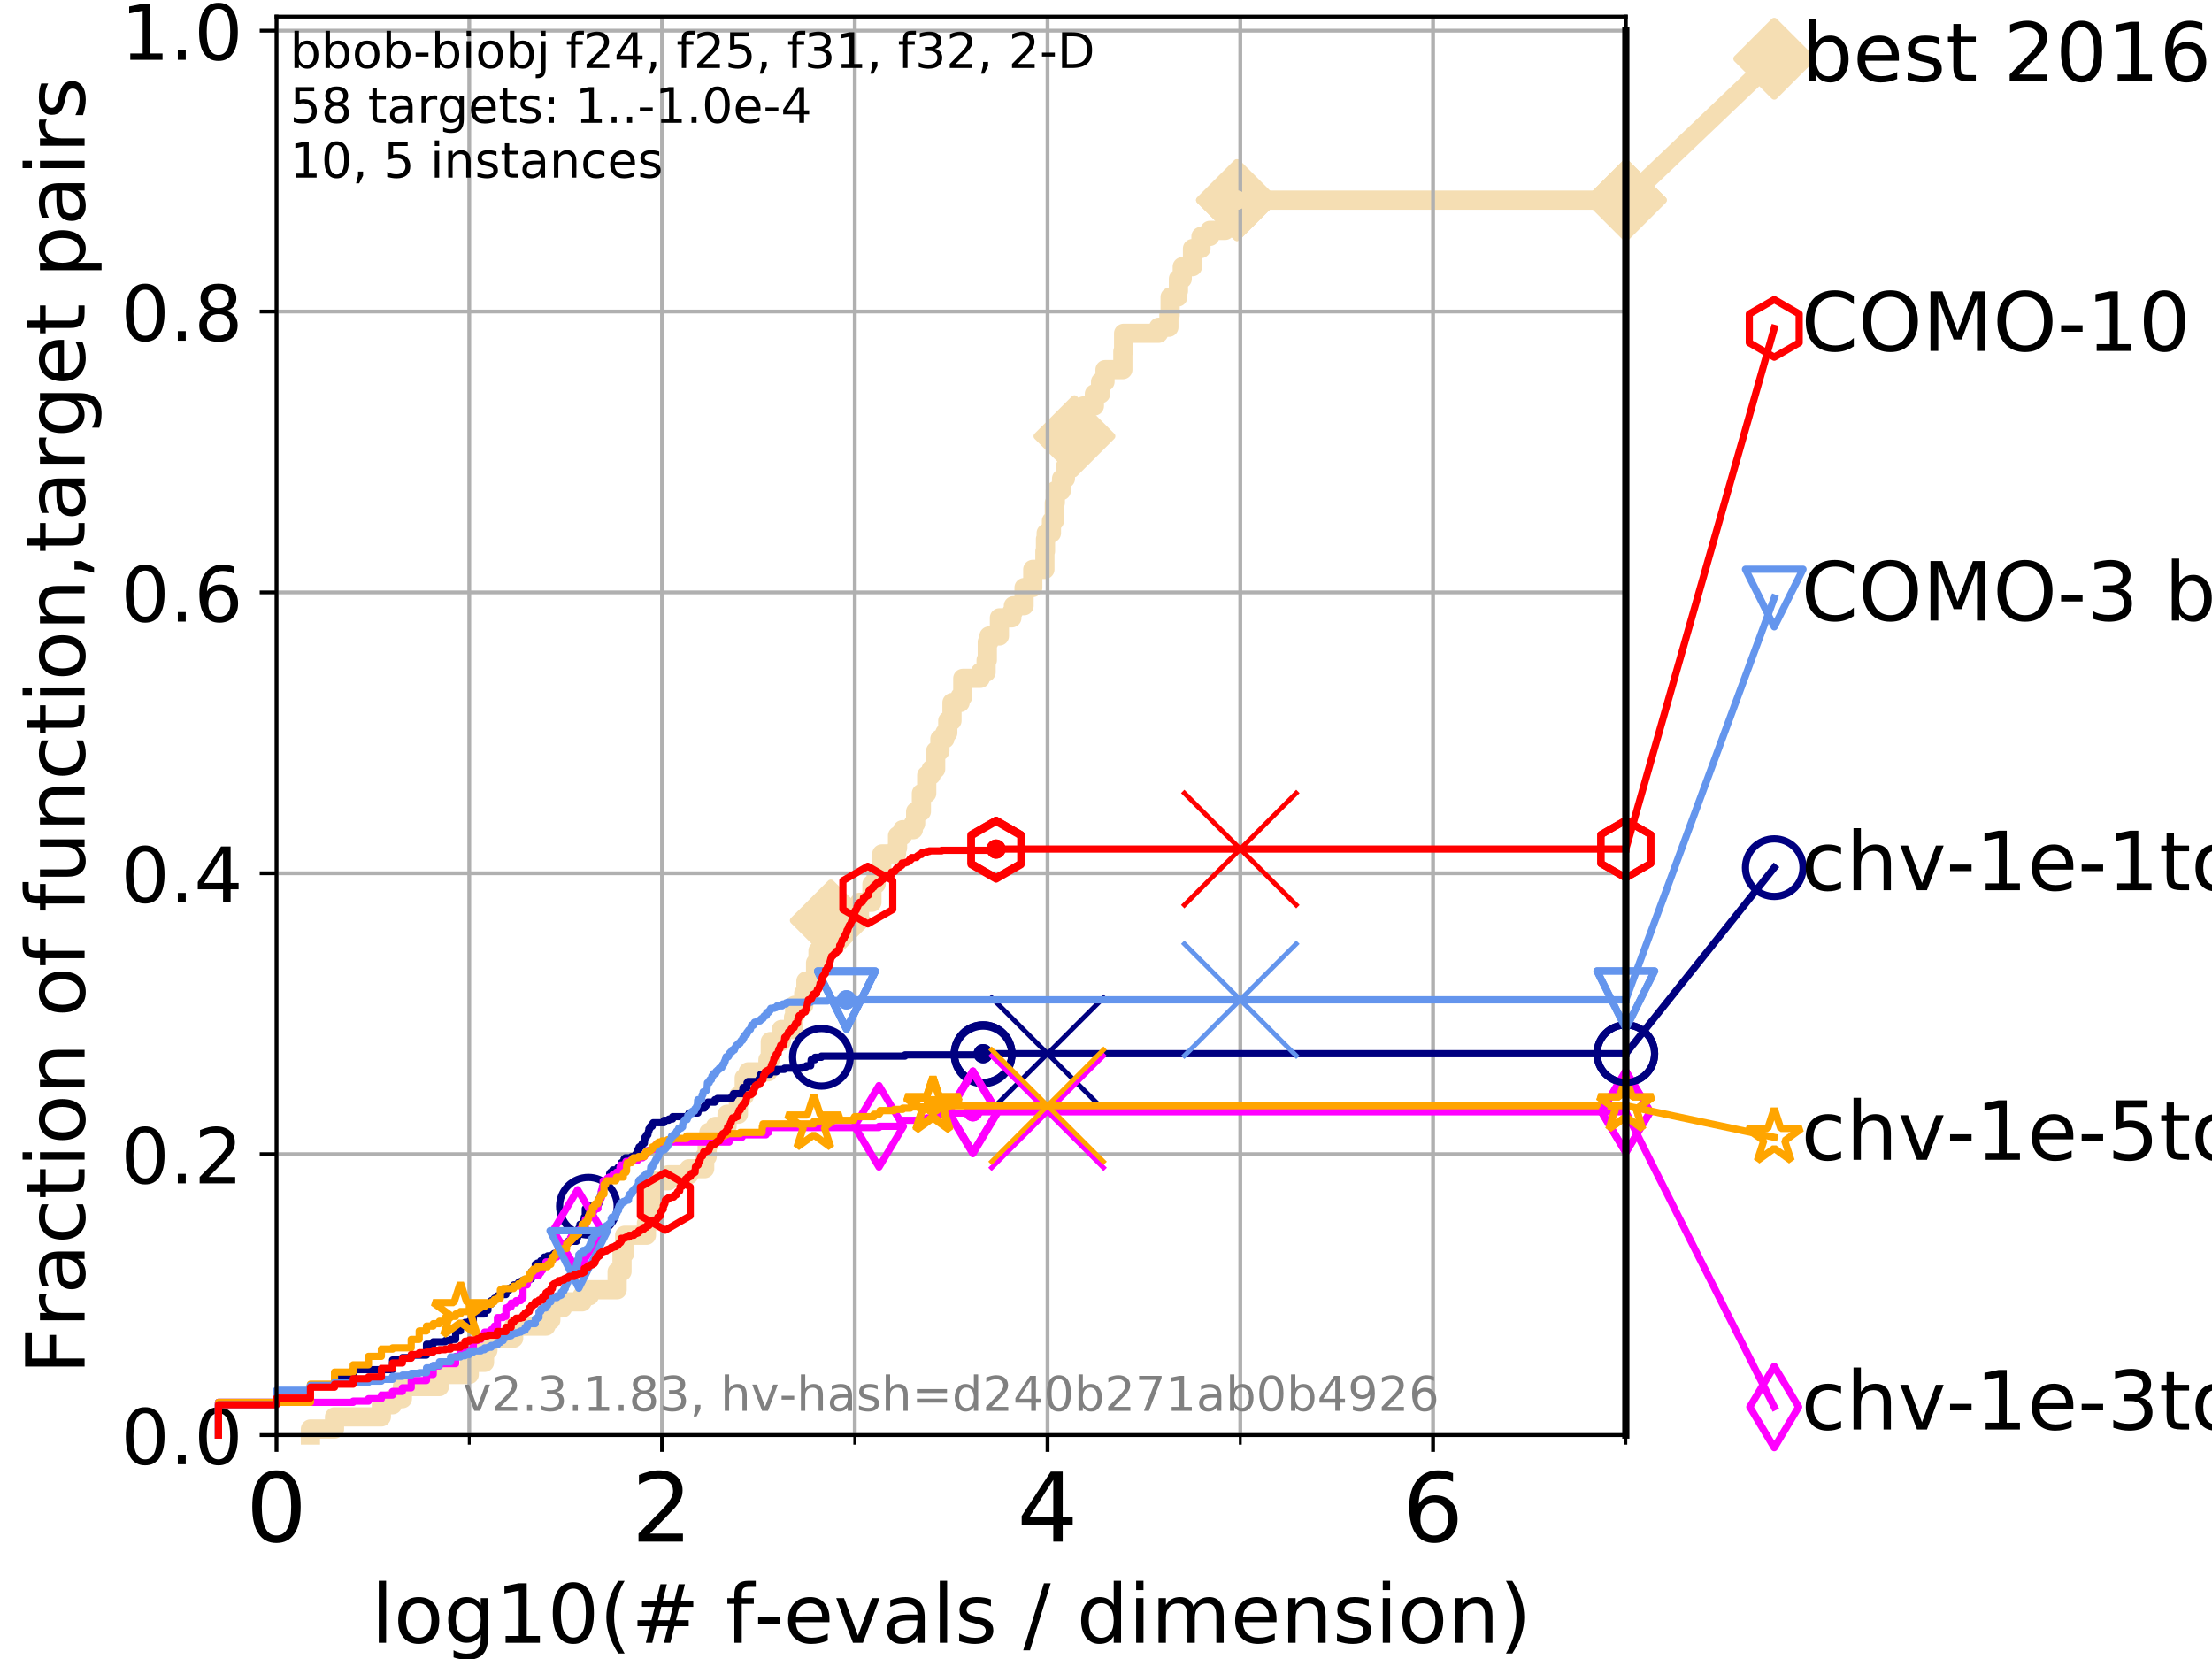 <?xml version="1.0" encoding="utf-8" standalone="no"?>
<!DOCTYPE svg PUBLIC "-//W3C//DTD SVG 1.1//EN"
  "http://www.w3.org/Graphics/SVG/1.1/DTD/svg11.dtd">
<!-- Created with matplotlib (https://matplotlib.org/) -->
<svg height="345.6pt" version="1.1" viewBox="0 0 460.8 345.6" width="460.8pt" xmlns="http://www.w3.org/2000/svg" xmlns:xlink="http://www.w3.org/1999/xlink">
 <defs>
  <style type="text/css">
*{stroke-linecap:butt;stroke-linejoin:round;}
  </style>
 </defs>
 <g id="figure_1">
  <g id="patch_1">
   <path d="M 0 345.6 
L 460.8 345.6 
L 460.8 0 
L 0 0 
z
" style="fill:#ffffff;"/>
  </g>
  <g id="axes_1">
   <g id="patch_2">
    <path d="M 57.6 298.944 
L 338.688 298.944 
L 338.688 3.456 
L 57.6 3.456 
z
" style="fill:#ffffff;"/>
   </g>
   <g id="line2d_1">
    <path d="M 64.671 298.944 
L 64.671 297.683 
L 69.688 297.683 
L 69.688 295.161 
L 79.447 295.161 
L 79.447 292.639 
L 81.776 292.639 
L 81.776 291.378 
L 83.83 291.378 
L 83.83 288.856 
L 91.535 288.856 
L 91.535 286.334 
L 97.755 286.334 
L 97.755 283.811 
L 100.935 283.811 
L 100.935 281.289 
L 101.647 281.289 
L 101.647 278.767 
L 107.009 278.767 
L 107.009 276.245 
L 113.735 276.245 
L 113.735 274.984 
L 114.751 274.984 
L 114.751 272.462 
L 117.203 272.462 
L 117.203 271.201 
L 121.265 271.201 
L 121.265 269.94 
L 122.782 269.94 
L 122.782 268.679 
L 128.561 268.679 
L 128.561 264.896 
L 129.574 264.896 
L 129.574 261.113 
L 130.128 261.113 
L 130.128 257.33 
L 134.661 257.33 
L 134.661 254.807 
L 135.382 254.807 
L 135.382 252.285 
L 135.682 252.285 
L 135.682 249.763 
L 136.073 249.763 
L 136.073 245.98 
L 139.253 245.98 
L 139.253 244.719 
L 143.528 244.719 
L 143.528 243.458 
L 146.802 243.458 
L 146.802 240.936 
L 147.318 240.936 
L 147.318 238.414 
L 147.67 238.414 
L 147.67 235.892 
L 149.058 235.892 
L 149.058 234.631 
L 151.462 234.631 
L 151.462 232.109 
L 153.82 232.109 
L 153.82 228.325 
L 155.038 228.325 
L 155.038 224.542 
L 155.867 224.542 
L 155.867 223.281 
L 159.981 223.281 
L 159.981 220.759 
L 160.466 220.759 
L 160.466 216.976 
L 162.771 216.976 
L 162.771 214.454 
L 165.303 214.454 
L 165.303 211.932 
L 165.537 211.932 
L 165.537 209.41 
L 167.433 209.41 
L 167.433 206.888 
L 167.892 206.888 
L 167.892 204.366 
L 169.898 204.366 
L 169.898 200.583 
L 170.406 200.583 
L 170.406 198.06 
L 171.199 198.06 
L 171.199 195.538 
L 171.871 195.538 
L 171.871 193.016 
L 173.073 193.016 
L 173.073 191.755 
L 177.107 191.755 
L 177.107 190.494 
L 179.05 190.494 
L 179.05 187.972 
L 181.641 187.972 
L 181.641 184.189 
L 182.514 184.189 
L 182.514 181.667 
L 183.696 181.667 
L 183.696 177.884 
L 186.768 177.884 
L 186.768 176.623 
L 186.978 176.623 
L 186.978 174.101 
L 188.014 174.101 
L 188.014 172.84 
L 190.267 172.84 
L 190.267 171.578 
L 190.746 171.578 
L 190.746 169.056 
L 191.943 169.056 
L 191.943 165.273 
L 193.052 165.273 
L 193.052 161.49 
L 193.983 161.49 
L 193.983 160.229 
L 194.913 160.229 
L 194.913 156.446 
L 195.796 156.446 
L 195.796 153.924 
L 196.834 153.924 
L 196.834 152.663 
L 197.439 152.663 
L 197.439 150.141 
L 198.313 150.141 
L 198.313 146.358 
L 200.01 146.358 
L 200.01 145.097 
L 200.566 145.097 
L 200.566 141.313 
L 204.223 141.313 
L 204.223 140.052 
L 205.42 140.052 
L 205.42 137.53 
L 205.671 137.53 
L 205.671 133.747 
L 206.025 133.747 
L 206.025 132.486 
L 208.197 132.486 
L 208.197 128.703 
L 210.787 128.703 
L 210.787 127.442 
L 211.106 127.442 
L 211.106 126.181 
L 213.331 126.181 
L 213.331 122.398 
L 215.146 122.398 
L 215.146 118.615 
L 217.671 118.615 
L 217.671 114.831 
L 217.793 114.831 
L 217.793 112.309 
L 217.936 112.309 
L 217.936 111.048 
L 219.032 111.048 
L 219.032 108.526 
L 219.64 108.526 
L 219.64 104.743 
L 219.843 104.743 
L 219.843 102.221 
L 221.09 102.221 
L 221.146 99.699 
L 221.942 99.699 
L 221.942 97.177 
L 222.727 97.177 
L 222.727 93.394 
L 223.457 93.394 
L 223.457 90.872 
L 223.825 90.872 
L 223.825 89.611 
L 225.248 89.611 
L 225.248 85.827 
L 225.685 85.827 
L 225.685 84.566 
L 227.98 84.566 
L 227.98 82.044 
L 229.271 82.044 
L 229.271 79.522 
L 230.195 79.522 
L 230.195 77 
L 233.912 77 
L 233.912 73.217 
L 234.072 73.217 
L 234.072 69.434 
L 241.362 69.434 
L 241.362 68.173 
L 243.501 68.173 
L 243.501 65.651 
L 243.759 65.651 
L 243.759 61.868 
L 245.363 61.868 
L 245.363 60.607 
L 245.492 60.607 
L 245.492 58.084 
L 246.284 58.084 
L 246.284 55.562 
L 248.421 55.562 
L 248.421 51.779 
L 250.183 51.779 
L 250.183 49.257 
L 252.035 49.257 
L 252.035 47.996 
L 255.231 47.996 
L 255.231 45.474 
L 257.685 45.474 
L 257.685 41.691 
L 338.688 41.691 
L 338.688 41.691 
" style="fill:none;stroke:#f5deb3;stroke-linecap:square;stroke-width:4;"/>
   </g>
   <g id="line2d_2">
    <defs>
     <path d="M 0 7.778 
L 7.778 0 
L 0 -7.778 
L -7.778 0 
z
" id="mdc966c56cf" style="stroke:#f5deb3;stroke-linejoin:miter;stroke-width:1.5;"/>
    </defs>
    <g>
     <use style="fill:#f5deb3;stroke:#f5deb3;stroke-linejoin:miter;stroke-width:1.5;" x="173.073" xlink:href="#mdc966c56cf" y="191.755"/>
     <use style="fill:#f5deb3;stroke:#f5deb3;stroke-linejoin:miter;stroke-width:1.5;" x="223.825" xlink:href="#mdc966c56cf" y="90.872"/>
     <use style="fill:#f5deb3;stroke:#f5deb3;stroke-linejoin:miter;stroke-width:1.5;" x="257.685" xlink:href="#mdc966c56cf" y="41.691"/>
     <use style="fill:#f5deb3;stroke:#f5deb3;stroke-linejoin:miter;stroke-width:1.5;" x="257.685" xlink:href="#mdc966c56cf" y="41.691"/>
     <use style="fill:#f5deb3;stroke:#f5deb3;stroke-linejoin:miter;stroke-width:1.5;" x="338.688" xlink:href="#mdc966c56cf" y="41.691"/>
    </g>
   </g>
   <g id="line2d_3">
    <path style="fill:none;stroke:#f5deb3;stroke-linecap:square;stroke-width:4;"/>
    <g/>
   </g>
   <g id="line2d_4">
    <path d="M 338.688 41.691 
L 369.608 12.233 
" style="fill:none;stroke:#f5deb3;stroke-linecap:square;stroke-width:4;"/>
    <g>
     <use style="fill:#f5deb3;stroke:#f5deb3;stroke-linejoin:miter;stroke-width:1.5;" x="338.688" xlink:href="#mdc966c56cf" y="41.691"/>
     <use style="fill:#f5deb3;stroke:#f5deb3;stroke-linejoin:miter;stroke-width:1.5;" x="369.608" xlink:href="#mdc966c56cf" y="12.233"/>
    </g>
   </g>
   <g id="matplotlib.axis_1">
    <g id="xtick_1">
     <g id="line2d_5">
      <path clip-path="url(#pfd20254f49)" d="M 57.6 298.944 
L 57.6 3.456 
" style="fill:none;stroke:#b0b0b0;stroke-linecap:square;stroke-width:0.8;"/>
     </g>
     <g id="line2d_6">
      <defs>
       <path d="M 0 0 
L 0 3.5 
" id="mcf7032380d" style="stroke:#000000;stroke-width:0.8;"/>
      </defs>
      <g>
       <use style="stroke:#000000;stroke-width:0.8;" x="57.6" xlink:href="#mcf7032380d" y="298.944"/>
      </g>
     </g>
     <g id="text_1">
      <!-- 0 -->
      <defs>
       <path d="M 31.781 66.406 
Q 24.172 66.406 20.328 58.906 
Q 16.5 51.422 16.5 36.375 
Q 16.5 21.391 20.328 13.891 
Q 24.172 6.391 31.781 6.391 
Q 39.453 6.391 43.281 13.891 
Q 47.125 21.391 47.125 36.375 
Q 47.125 51.422 43.281 58.906 
Q 39.453 66.406 31.781 66.406 
z
M 31.781 74.219 
Q 44.047 74.219 50.516 64.516 
Q 56.984 54.828 56.984 36.375 
Q 56.984 17.969 50.516 8.266 
Q 44.047 -1.422 31.781 -1.422 
Q 19.531 -1.422 13.062 8.266 
Q 6.594 17.969 6.594 36.375 
Q 6.594 54.828 13.062 64.516 
Q 19.531 74.219 31.781 74.219 
z
" id="DejaVuSans-48"/>
      </defs>
      <g transform="translate(51.237 321.141)scale(0.2 -0.2)">
       <use xlink:href="#DejaVuSans-48"/>
      </g>
     </g>
    </g>
    <g id="xtick_2">
     <g id="line2d_7">
      <path clip-path="url(#pfd20254f49)" d="M 137.911 298.944 
L 137.911 3.456 
" style="fill:none;stroke:#b0b0b0;stroke-linecap:square;stroke-width:0.8;"/>
     </g>
     <g id="line2d_8">
      <g>
       <use style="stroke:#000000;stroke-width:0.8;" x="137.911" xlink:href="#mcf7032380d" y="298.944"/>
      </g>
     </g>
     <g id="text_2">
      <!-- 2 -->
      <defs>
       <path d="M 19.188 8.297 
L 53.609 8.297 
L 53.609 0 
L 7.328 0 
L 7.328 8.297 
Q 12.938 14.109 22.625 23.891 
Q 32.328 33.688 34.812 36.531 
Q 39.547 41.844 41.422 45.531 
Q 43.312 49.219 43.312 52.781 
Q 43.312 58.594 39.234 62.25 
Q 35.156 65.922 28.609 65.922 
Q 23.969 65.922 18.812 64.312 
Q 13.672 62.703 7.812 59.422 
L 7.812 69.391 
Q 13.766 71.781 18.938 73 
Q 24.125 74.219 28.422 74.219 
Q 39.75 74.219 46.484 68.547 
Q 53.219 62.891 53.219 53.422 
Q 53.219 48.922 51.531 44.891 
Q 49.859 40.875 45.406 35.406 
Q 44.188 33.984 37.641 27.219 
Q 31.109 20.453 19.188 8.297 
z
" id="DejaVuSans-50"/>
      </defs>
      <g transform="translate(131.548 321.141)scale(0.2 -0.2)">
       <use xlink:href="#DejaVuSans-50"/>
      </g>
     </g>
    </g>
    <g id="xtick_3">
     <g id="line2d_9">
      <path clip-path="url(#pfd20254f49)" d="M 218.222 298.944 
L 218.222 3.456 
" style="fill:none;stroke:#b0b0b0;stroke-linecap:square;stroke-width:0.8;"/>
     </g>
     <g id="line2d_10">
      <g>
       <use style="stroke:#000000;stroke-width:0.8;" x="218.222" xlink:href="#mcf7032380d" y="298.944"/>
      </g>
     </g>
     <g id="text_3">
      <!-- 4 -->
      <defs>
       <path d="M 37.797 64.312 
L 12.891 25.391 
L 37.797 25.391 
z
M 35.203 72.906 
L 47.609 72.906 
L 47.609 25.391 
L 58.016 25.391 
L 58.016 17.188 
L 47.609 17.188 
L 47.609 0 
L 37.797 0 
L 37.797 17.188 
L 4.891 17.188 
L 4.891 26.703 
z
" id="DejaVuSans-52"/>
      </defs>
      <g transform="translate(211.859 321.141)scale(0.2 -0.2)">
       <use xlink:href="#DejaVuSans-52"/>
      </g>
     </g>
    </g>
    <g id="xtick_4">
     <g id="line2d_11">
      <path clip-path="url(#pfd20254f49)" d="M 298.533 298.944 
L 298.533 3.456 
" style="fill:none;stroke:#b0b0b0;stroke-linecap:square;stroke-width:0.8;"/>
     </g>
     <g id="line2d_12">
      <g>
       <use style="stroke:#000000;stroke-width:0.8;" x="298.533" xlink:href="#mcf7032380d" y="298.944"/>
      </g>
     </g>
     <g id="text_4">
      <!-- 6 -->
      <defs>
       <path d="M 33.016 40.375 
Q 26.375 40.375 22.484 35.828 
Q 18.609 31.297 18.609 23.391 
Q 18.609 15.531 22.484 10.953 
Q 26.375 6.391 33.016 6.391 
Q 39.656 6.391 43.531 10.953 
Q 47.406 15.531 47.406 23.391 
Q 47.406 31.297 43.531 35.828 
Q 39.656 40.375 33.016 40.375 
z
M 52.594 71.297 
L 52.594 62.312 
Q 48.875 64.062 45.094 64.984 
Q 41.312 65.922 37.594 65.922 
Q 27.828 65.922 22.672 59.328 
Q 17.531 52.734 16.797 39.406 
Q 19.672 43.656 24.016 45.922 
Q 28.375 48.188 33.594 48.188 
Q 44.578 48.188 50.953 41.516 
Q 57.328 34.859 57.328 23.391 
Q 57.328 12.156 50.688 5.359 
Q 44.047 -1.422 33.016 -1.422 
Q 20.359 -1.422 13.672 8.266 
Q 6.984 17.969 6.984 36.375 
Q 6.984 53.656 15.188 63.938 
Q 23.391 74.219 37.203 74.219 
Q 40.922 74.219 44.703 73.484 
Q 48.484 72.75 52.594 71.297 
z
" id="DejaVuSans-54"/>
      </defs>
      <g transform="translate(292.17 321.141)scale(0.2 -0.2)">
       <use xlink:href="#DejaVuSans-54"/>
      </g>
     </g>
    </g>
    <g id="xtick_5">
     <g id="line2d_13">
      <path clip-path="url(#pfd20254f49)" d="M 97.755 298.944 
L 97.755 3.456 
" style="fill:none;stroke:#b0b0b0;stroke-linecap:square;stroke-width:0.8;"/>
     </g>
     <g id="line2d_14">
      <defs>
       <path d="M 0 0 
L 0 2 
" id="m033e2a2b6d" style="stroke:#000000;stroke-width:0.6;"/>
      </defs>
      <g>
       <use style="stroke:#000000;stroke-width:0.6;" x="97.755" xlink:href="#m033e2a2b6d" y="298.944"/>
      </g>
     </g>
    </g>
    <g id="xtick_6">
     <g id="line2d_15">
      <path clip-path="url(#pfd20254f49)" d="M 178.066 298.944 
L 178.066 3.456 
" style="fill:none;stroke:#b0b0b0;stroke-linecap:square;stroke-width:0.8;"/>
     </g>
     <g id="line2d_16">
      <g>
       <use style="stroke:#000000;stroke-width:0.6;" x="178.066" xlink:href="#m033e2a2b6d" y="298.944"/>
      </g>
     </g>
    </g>
    <g id="xtick_7">
     <g id="line2d_17">
      <path clip-path="url(#pfd20254f49)" d="M 258.377 298.944 
L 258.377 3.456 
" style="fill:none;stroke:#b0b0b0;stroke-linecap:square;stroke-width:0.8;"/>
     </g>
     <g id="line2d_18">
      <g>
       <use style="stroke:#000000;stroke-width:0.6;" x="258.377" xlink:href="#m033e2a2b6d" y="298.944"/>
      </g>
     </g>
    </g>
    <g id="xtick_8">
     <g id="line2d_19">
      <path clip-path="url(#pfd20254f49)" d="M 338.688 298.944 
L 338.688 3.456 
" style="fill:none;stroke:#b0b0b0;stroke-linecap:square;stroke-width:0.8;"/>
     </g>
     <g id="line2d_20">
      <g>
       <use style="stroke:#000000;stroke-width:0.6;" x="338.688" xlink:href="#m033e2a2b6d" y="298.944"/>
      </g>
     </g>
    </g>
    <g id="text_5">
     <!-- log10(# f-evals / dimension) -->
     <defs>
      <path d="M 9.422 75.984 
L 18.406 75.984 
L 18.406 0 
L 9.422 0 
z
" id="DejaVuSans-108"/>
      <path d="M 30.609 48.391 
Q 23.391 48.391 19.188 42.75 
Q 14.984 37.109 14.984 27.297 
Q 14.984 17.484 19.156 11.844 
Q 23.344 6.203 30.609 6.203 
Q 37.797 6.203 41.984 11.859 
Q 46.188 17.531 46.188 27.297 
Q 46.188 37.016 41.984 42.703 
Q 37.797 48.391 30.609 48.391 
z
M 30.609 56 
Q 42.328 56 49.016 48.375 
Q 55.719 40.766 55.719 27.297 
Q 55.719 13.875 49.016 6.219 
Q 42.328 -1.422 30.609 -1.422 
Q 18.844 -1.422 12.172 6.219 
Q 5.516 13.875 5.516 27.297 
Q 5.516 40.766 12.172 48.375 
Q 18.844 56 30.609 56 
z
" id="DejaVuSans-111"/>
      <path d="M 45.406 27.984 
Q 45.406 37.75 41.375 43.109 
Q 37.359 48.484 30.078 48.484 
Q 22.859 48.484 18.828 43.109 
Q 14.797 37.75 14.797 27.984 
Q 14.797 18.266 18.828 12.891 
Q 22.859 7.516 30.078 7.516 
Q 37.359 7.516 41.375 12.891 
Q 45.406 18.266 45.406 27.984 
z
M 54.391 6.781 
Q 54.391 -7.172 48.188 -13.984 
Q 42 -20.797 29.203 -20.797 
Q 24.469 -20.797 20.266 -20.094 
Q 16.062 -19.391 12.109 -17.922 
L 12.109 -9.188 
Q 16.062 -11.328 19.922 -12.344 
Q 23.781 -13.375 27.781 -13.375 
Q 36.625 -13.375 41.016 -8.766 
Q 45.406 -4.156 45.406 5.172 
L 45.406 9.625 
Q 42.625 4.781 38.281 2.391 
Q 33.938 0 27.875 0 
Q 17.828 0 11.672 7.656 
Q 5.516 15.328 5.516 27.984 
Q 5.516 40.672 11.672 48.328 
Q 17.828 56 27.875 56 
Q 33.938 56 38.281 53.609 
Q 42.625 51.219 45.406 46.391 
L 45.406 54.688 
L 54.391 54.688 
z
" id="DejaVuSans-103"/>
      <path d="M 12.406 8.297 
L 28.516 8.297 
L 28.516 63.922 
L 10.984 60.406 
L 10.984 69.391 
L 28.422 72.906 
L 38.281 72.906 
L 38.281 8.297 
L 54.391 8.297 
L 54.391 0 
L 12.406 0 
z
" id="DejaVuSans-49"/>
      <path d="M 31 75.875 
Q 24.469 64.656 21.281 53.656 
Q 18.109 42.672 18.109 31.391 
Q 18.109 20.125 21.312 9.062 
Q 24.516 -2 31 -13.188 
L 23.188 -13.188 
Q 15.875 -1.703 12.234 9.375 
Q 8.594 20.453 8.594 31.391 
Q 8.594 42.281 12.203 53.312 
Q 15.828 64.359 23.188 75.875 
z
" id="DejaVuSans-40"/>
      <path d="M 51.125 44 
L 36.922 44 
L 32.812 27.688 
L 47.125 27.688 
z
M 43.797 71.781 
L 38.719 51.516 
L 52.984 51.516 
L 58.109 71.781 
L 65.922 71.781 
L 60.891 51.516 
L 76.125 51.516 
L 76.125 44 
L 58.984 44 
L 54.984 27.688 
L 70.516 27.688 
L 70.516 20.219 
L 53.078 20.219 
L 48 0 
L 40.188 0 
L 45.219 20.219 
L 30.906 20.219 
L 25.875 0 
L 18.016 0 
L 23.094 20.219 
L 7.719 20.219 
L 7.719 27.688 
L 24.906 27.688 
L 29 44 
L 13.281 44 
L 13.281 51.516 
L 30.906 51.516 
L 35.891 71.781 
z
" id="DejaVuSans-35"/>
      <path id="DejaVuSans-32"/>
      <path d="M 37.109 75.984 
L 37.109 68.5 
L 28.516 68.5 
Q 23.688 68.5 21.797 66.547 
Q 19.922 64.594 19.922 59.516 
L 19.922 54.688 
L 34.719 54.688 
L 34.719 47.703 
L 19.922 47.703 
L 19.922 0 
L 10.891 0 
L 10.891 47.703 
L 2.297 47.703 
L 2.297 54.688 
L 10.891 54.688 
L 10.891 58.5 
Q 10.891 67.625 15.141 71.797 
Q 19.391 75.984 28.609 75.984 
z
" id="DejaVuSans-102"/>
      <path d="M 4.891 31.391 
L 31.203 31.391 
L 31.203 23.391 
L 4.891 23.391 
z
" id="DejaVuSans-45"/>
      <path d="M 56.203 29.594 
L 56.203 25.203 
L 14.891 25.203 
Q 15.484 15.922 20.484 11.062 
Q 25.484 6.203 34.422 6.203 
Q 39.594 6.203 44.453 7.469 
Q 49.312 8.734 54.109 11.281 
L 54.109 2.781 
Q 49.266 0.734 44.188 -0.344 
Q 39.109 -1.422 33.891 -1.422 
Q 20.797 -1.422 13.156 6.188 
Q 5.516 13.812 5.516 26.812 
Q 5.516 40.234 12.766 48.109 
Q 20.016 56 32.328 56 
Q 43.359 56 49.781 48.891 
Q 56.203 41.797 56.203 29.594 
z
M 47.219 32.234 
Q 47.125 39.594 43.094 43.984 
Q 39.062 48.391 32.422 48.391 
Q 24.906 48.391 20.391 44.141 
Q 15.875 39.891 15.188 32.172 
z
" id="DejaVuSans-101"/>
      <path d="M 2.984 54.688 
L 12.5 54.688 
L 29.594 8.797 
L 46.688 54.688 
L 56.203 54.688 
L 35.688 0 
L 23.484 0 
z
" id="DejaVuSans-118"/>
      <path d="M 34.281 27.484 
Q 23.391 27.484 19.188 25 
Q 14.984 22.516 14.984 16.5 
Q 14.984 11.719 18.141 8.906 
Q 21.297 6.109 26.703 6.109 
Q 34.188 6.109 38.703 11.406 
Q 43.219 16.703 43.219 25.484 
L 43.219 27.484 
z
M 52.203 31.203 
L 52.203 0 
L 43.219 0 
L 43.219 8.297 
Q 40.141 3.328 35.547 0.953 
Q 30.953 -1.422 24.312 -1.422 
Q 15.922 -1.422 10.953 3.297 
Q 6 8.016 6 15.922 
Q 6 25.141 12.172 29.828 
Q 18.359 34.516 30.609 34.516 
L 43.219 34.516 
L 43.219 35.406 
Q 43.219 41.609 39.141 45 
Q 35.062 48.391 27.688 48.391 
Q 23 48.391 18.547 47.266 
Q 14.109 46.141 10.016 43.891 
L 10.016 52.203 
Q 14.938 54.109 19.578 55.047 
Q 24.219 56 28.609 56 
Q 40.484 56 46.344 49.844 
Q 52.203 43.703 52.203 31.203 
z
" id="DejaVuSans-97"/>
      <path d="M 44.281 53.078 
L 44.281 44.578 
Q 40.484 46.531 36.375 47.5 
Q 32.281 48.484 27.875 48.484 
Q 21.188 48.484 17.844 46.438 
Q 14.5 44.391 14.5 40.281 
Q 14.5 37.156 16.891 35.375 
Q 19.281 33.594 26.516 31.984 
L 29.594 31.297 
Q 39.156 29.25 43.188 25.516 
Q 47.219 21.781 47.219 15.094 
Q 47.219 7.469 41.188 3.016 
Q 35.156 -1.422 24.609 -1.422 
Q 20.219 -1.422 15.453 -0.562 
Q 10.688 0.297 5.422 2 
L 5.422 11.281 
Q 10.406 8.688 15.234 7.391 
Q 20.062 6.109 24.812 6.109 
Q 31.156 6.109 34.562 8.281 
Q 37.984 10.453 37.984 14.406 
Q 37.984 18.062 35.516 20.016 
Q 33.062 21.969 24.703 23.781 
L 21.578 24.516 
Q 13.234 26.266 9.516 29.906 
Q 5.812 33.547 5.812 39.891 
Q 5.812 47.609 11.281 51.797 
Q 16.75 56 26.812 56 
Q 31.781 56 36.172 55.266 
Q 40.578 54.547 44.281 53.078 
z
" id="DejaVuSans-115"/>
      <path d="M 25.391 72.906 
L 33.688 72.906 
L 8.297 -9.281 
L 0 -9.281 
z
" id="DejaVuSans-47"/>
      <path d="M 45.406 46.391 
L 45.406 75.984 
L 54.391 75.984 
L 54.391 0 
L 45.406 0 
L 45.406 8.203 
Q 42.578 3.328 38.25 0.953 
Q 33.938 -1.422 27.875 -1.422 
Q 17.969 -1.422 11.734 6.484 
Q 5.516 14.406 5.516 27.297 
Q 5.516 40.188 11.734 48.094 
Q 17.969 56 27.875 56 
Q 33.938 56 38.25 53.625 
Q 42.578 51.266 45.406 46.391 
z
M 14.797 27.297 
Q 14.797 17.391 18.875 11.75 
Q 22.953 6.109 30.078 6.109 
Q 37.203 6.109 41.297 11.75 
Q 45.406 17.391 45.406 27.297 
Q 45.406 37.203 41.297 42.844 
Q 37.203 48.484 30.078 48.484 
Q 22.953 48.484 18.875 42.844 
Q 14.797 37.203 14.797 27.297 
z
" id="DejaVuSans-100"/>
      <path d="M 9.422 54.688 
L 18.406 54.688 
L 18.406 0 
L 9.422 0 
z
M 9.422 75.984 
L 18.406 75.984 
L 18.406 64.594 
L 9.422 64.594 
z
" id="DejaVuSans-105"/>
      <path d="M 52 44.188 
Q 55.375 50.25 60.062 53.125 
Q 64.75 56 71.094 56 
Q 79.641 56 84.281 50.016 
Q 88.922 44.047 88.922 33.016 
L 88.922 0 
L 79.891 0 
L 79.891 32.719 
Q 79.891 40.578 77.094 44.375 
Q 74.312 48.188 68.609 48.188 
Q 61.625 48.188 57.562 43.547 
Q 53.516 38.922 53.516 30.906 
L 53.516 0 
L 44.484 0 
L 44.484 32.719 
Q 44.484 40.625 41.703 44.406 
Q 38.922 48.188 33.109 48.188 
Q 26.219 48.188 22.156 43.531 
Q 18.109 38.875 18.109 30.906 
L 18.109 0 
L 9.078 0 
L 9.078 54.688 
L 18.109 54.688 
L 18.109 46.188 
Q 21.188 51.219 25.484 53.609 
Q 29.781 56 35.688 56 
Q 41.656 56 45.828 52.969 
Q 50 49.953 52 44.188 
z
" id="DejaVuSans-109"/>
      <path d="M 54.891 33.016 
L 54.891 0 
L 45.906 0 
L 45.906 32.719 
Q 45.906 40.484 42.875 44.328 
Q 39.844 48.188 33.797 48.188 
Q 26.516 48.188 22.312 43.547 
Q 18.109 38.922 18.109 30.906 
L 18.109 0 
L 9.078 0 
L 9.078 54.688 
L 18.109 54.688 
L 18.109 46.188 
Q 21.344 51.125 25.703 53.562 
Q 30.078 56 35.797 56 
Q 45.219 56 50.047 50.172 
Q 54.891 44.344 54.891 33.016 
z
" id="DejaVuSans-110"/>
      <path d="M 8.016 75.875 
L 15.828 75.875 
Q 23.141 64.359 26.781 53.312 
Q 30.422 42.281 30.422 31.391 
Q 30.422 20.453 26.781 9.375 
Q 23.141 -1.703 15.828 -13.188 
L 8.016 -13.188 
Q 14.5 -2 17.703 9.062 
Q 20.906 20.125 20.906 31.391 
Q 20.906 42.672 17.703 53.656 
Q 14.5 64.656 8.016 75.875 
z
" id="DejaVuSans-41"/>
     </defs>
     <g transform="translate(77.303 342.218)scale(0.17 -0.17)">
      <use xlink:href="#DejaVuSans-108"/>
      <use x="27.783" xlink:href="#DejaVuSans-111"/>
      <use x="88.965" xlink:href="#DejaVuSans-103"/>
      <use x="152.441" xlink:href="#DejaVuSans-49"/>
      <use x="216.064" xlink:href="#DejaVuSans-48"/>
      <use x="279.688" xlink:href="#DejaVuSans-40"/>
      <use x="318.701" xlink:href="#DejaVuSans-35"/>
      <use x="402.49" xlink:href="#DejaVuSans-32"/>
      <use x="434.277" xlink:href="#DejaVuSans-102"/>
      <use x="469.404" xlink:href="#DejaVuSans-45"/>
      <use x="505.488" xlink:href="#DejaVuSans-101"/>
      <use x="567.012" xlink:href="#DejaVuSans-118"/>
      <use x="626.191" xlink:href="#DejaVuSans-97"/>
      <use x="687.471" xlink:href="#DejaVuSans-108"/>
      <use x="715.254" xlink:href="#DejaVuSans-115"/>
      <use x="767.354" xlink:href="#DejaVuSans-32"/>
      <use x="799.141" xlink:href="#DejaVuSans-47"/>
      <use x="832.832" xlink:href="#DejaVuSans-32"/>
      <use x="864.619" xlink:href="#DejaVuSans-100"/>
      <use x="928.096" xlink:href="#DejaVuSans-105"/>
      <use x="955.879" xlink:href="#DejaVuSans-109"/>
      <use x="1053.291" xlink:href="#DejaVuSans-101"/>
      <use x="1114.814" xlink:href="#DejaVuSans-110"/>
      <use x="1178.193" xlink:href="#DejaVuSans-115"/>
      <use x="1230.293" xlink:href="#DejaVuSans-105"/>
      <use x="1258.076" xlink:href="#DejaVuSans-111"/>
      <use x="1319.258" xlink:href="#DejaVuSans-110"/>
      <use x="1382.637" xlink:href="#DejaVuSans-41"/>
     </g>
    </g>
   </g>
   <g id="matplotlib.axis_2">
    <g id="ytick_1">
     <g id="line2d_21">
      <path clip-path="url(#pfd20254f49)" d="M 57.6 298.944 
L 338.688 298.944 
" style="fill:none;stroke:#b0b0b0;stroke-linecap:square;stroke-width:0.8;"/>
     </g>
     <g id="line2d_22">
      <defs>
       <path d="M 0 0 
L -3.5 0 
" id="mf0bf549245" style="stroke:#000000;stroke-width:0.8;"/>
      </defs>
      <g>
       <use style="stroke:#000000;stroke-width:0.8;" x="57.6" xlink:href="#mf0bf549245" y="298.944"/>
      </g>
     </g>
     <g id="text_6">
      <!-- 0.0 -->
      <defs>
       <path d="M 10.688 12.406 
L 21 12.406 
L 21 0 
L 10.688 0 
z
" id="DejaVuSans-46"/>
      </defs>
      <g transform="translate(25.155 305.023)scale(0.16 -0.16)">
       <use xlink:href="#DejaVuSans-48"/>
       <use x="63.623" xlink:href="#DejaVuSans-46"/>
       <use x="95.41" xlink:href="#DejaVuSans-48"/>
      </g>
     </g>
    </g>
    <g id="ytick_2">
     <g id="line2d_23">
      <path clip-path="url(#pfd20254f49)" d="M 57.6 240.432 
L 338.688 240.432 
" style="fill:none;stroke:#b0b0b0;stroke-linecap:square;stroke-width:0.8;"/>
     </g>
     <g id="line2d_24">
      <g>
       <use style="stroke:#000000;stroke-width:0.8;" x="57.6" xlink:href="#mf0bf549245" y="240.432"/>
      </g>
     </g>
     <g id="text_7">
      <!-- 0.2 -->
      <g transform="translate(25.155 246.51)scale(0.16 -0.16)">
       <use xlink:href="#DejaVuSans-48"/>
       <use x="63.623" xlink:href="#DejaVuSans-46"/>
       <use x="95.41" xlink:href="#DejaVuSans-50"/>
      </g>
     </g>
    </g>
    <g id="ytick_3">
     <g id="line2d_25">
      <path clip-path="url(#pfd20254f49)" d="M 57.6 181.919 
L 338.688 181.919 
" style="fill:none;stroke:#b0b0b0;stroke-linecap:square;stroke-width:0.8;"/>
     </g>
     <g id="line2d_26">
      <g>
       <use style="stroke:#000000;stroke-width:0.8;" x="57.6" xlink:href="#mf0bf549245" y="181.919"/>
      </g>
     </g>
     <g id="text_8">
      <!-- 0.4 -->
      <g transform="translate(25.155 187.998)scale(0.16 -0.16)">
       <use xlink:href="#DejaVuSans-48"/>
       <use x="63.623" xlink:href="#DejaVuSans-46"/>
       <use x="95.41" xlink:href="#DejaVuSans-52"/>
      </g>
     </g>
    </g>
    <g id="ytick_4">
     <g id="line2d_27">
      <path clip-path="url(#pfd20254f49)" d="M 57.6 123.407 
L 338.688 123.407 
" style="fill:none;stroke:#b0b0b0;stroke-linecap:square;stroke-width:0.8;"/>
     </g>
     <g id="line2d_28">
      <g>
       <use style="stroke:#000000;stroke-width:0.8;" x="57.6" xlink:href="#mf0bf549245" y="123.407"/>
      </g>
     </g>
     <g id="text_9">
      <!-- 0.6 -->
      <g transform="translate(25.155 129.485)scale(0.16 -0.16)">
       <use xlink:href="#DejaVuSans-48"/>
       <use x="63.623" xlink:href="#DejaVuSans-46"/>
       <use x="95.41" xlink:href="#DejaVuSans-54"/>
      </g>
     </g>
    </g>
    <g id="ytick_5">
     <g id="line2d_29">
      <path clip-path="url(#pfd20254f49)" d="M 57.6 64.894 
L 338.688 64.894 
" style="fill:none;stroke:#b0b0b0;stroke-linecap:square;stroke-width:0.8;"/>
     </g>
     <g id="line2d_30">
      <g>
       <use style="stroke:#000000;stroke-width:0.8;" x="57.6" xlink:href="#mf0bf549245" y="64.894"/>
      </g>
     </g>
     <g id="text_10">
      <!-- 0.8 -->
      <defs>
       <path d="M 31.781 34.625 
Q 24.75 34.625 20.719 30.859 
Q 16.703 27.094 16.703 20.516 
Q 16.703 13.922 20.719 10.156 
Q 24.75 6.391 31.781 6.391 
Q 38.812 6.391 42.859 10.172 
Q 46.922 13.969 46.922 20.516 
Q 46.922 27.094 42.891 30.859 
Q 38.875 34.625 31.781 34.625 
z
M 21.922 38.812 
Q 15.578 40.375 12.031 44.719 
Q 8.5 49.078 8.5 55.328 
Q 8.5 64.062 14.719 69.141 
Q 20.953 74.219 31.781 74.219 
Q 42.672 74.219 48.875 69.141 
Q 55.078 64.062 55.078 55.328 
Q 55.078 49.078 51.531 44.719 
Q 48 40.375 41.703 38.812 
Q 48.828 37.156 52.797 32.312 
Q 56.781 27.484 56.781 20.516 
Q 56.781 9.906 50.312 4.234 
Q 43.844 -1.422 31.781 -1.422 
Q 19.734 -1.422 13.25 4.234 
Q 6.781 9.906 6.781 20.516 
Q 6.781 27.484 10.781 32.312 
Q 14.797 37.156 21.922 38.812 
z
M 18.312 54.391 
Q 18.312 48.734 21.844 45.562 
Q 25.391 42.391 31.781 42.391 
Q 38.141 42.391 41.719 45.562 
Q 45.312 48.734 45.312 54.391 
Q 45.312 60.062 41.719 63.234 
Q 38.141 66.406 31.781 66.406 
Q 25.391 66.406 21.844 63.234 
Q 18.312 60.062 18.312 54.391 
z
" id="DejaVuSans-56"/>
      </defs>
      <g transform="translate(25.155 70.973)scale(0.16 -0.16)">
       <use xlink:href="#DejaVuSans-48"/>
       <use x="63.623" xlink:href="#DejaVuSans-46"/>
       <use x="95.41" xlink:href="#DejaVuSans-56"/>
      </g>
     </g>
    </g>
    <g id="ytick_6">
     <g id="line2d_31">
      <path clip-path="url(#pfd20254f49)" d="M 57.6 6.382 
L 338.688 6.382 
" style="fill:none;stroke:#b0b0b0;stroke-linecap:square;stroke-width:0.8;"/>
     </g>
     <g id="line2d_32">
      <g>
       <use style="stroke:#000000;stroke-width:0.8;" x="57.6" xlink:href="#mf0bf549245" y="6.382"/>
      </g>
     </g>
     <g id="text_11">
      <!-- 1.0 -->
      <g transform="translate(25.155 12.46)scale(0.16 -0.16)">
       <use xlink:href="#DejaVuSans-49"/>
       <use x="63.623" xlink:href="#DejaVuSans-46"/>
       <use x="95.41" xlink:href="#DejaVuSans-48"/>
      </g>
     </g>
    </g>
    <g id="text_12">
     <!-- Fraction of function,target pairs -->
     <defs>
      <path d="M 9.812 72.906 
L 51.703 72.906 
L 51.703 64.594 
L 19.672 64.594 
L 19.672 43.109 
L 48.578 43.109 
L 48.578 34.812 
L 19.672 34.812 
L 19.672 0 
L 9.812 0 
z
" id="DejaVuSans-70"/>
      <path d="M 41.109 46.297 
Q 39.594 47.172 37.812 47.578 
Q 36.031 48 33.891 48 
Q 26.266 48 22.188 43.047 
Q 18.109 38.094 18.109 28.812 
L 18.109 0 
L 9.078 0 
L 9.078 54.688 
L 18.109 54.688 
L 18.109 46.188 
Q 20.953 51.172 25.484 53.578 
Q 30.031 56 36.531 56 
Q 37.453 56 38.578 55.875 
Q 39.703 55.766 41.062 55.516 
z
" id="DejaVuSans-114"/>
      <path d="M 48.781 52.594 
L 48.781 44.188 
Q 44.969 46.297 41.141 47.344 
Q 37.312 48.391 33.406 48.391 
Q 24.656 48.391 19.812 42.844 
Q 14.984 37.312 14.984 27.297 
Q 14.984 17.281 19.812 11.734 
Q 24.656 6.203 33.406 6.203 
Q 37.312 6.203 41.141 7.25 
Q 44.969 8.297 48.781 10.406 
L 48.781 2.094 
Q 45.016 0.344 40.984 -0.531 
Q 36.969 -1.422 32.422 -1.422 
Q 20.062 -1.422 12.781 6.344 
Q 5.516 14.109 5.516 27.297 
Q 5.516 40.672 12.859 48.328 
Q 20.219 56 33.016 56 
Q 37.156 56 41.109 55.141 
Q 45.062 54.297 48.781 52.594 
z
" id="DejaVuSans-99"/>
      <path d="M 18.312 70.219 
L 18.312 54.688 
L 36.812 54.688 
L 36.812 47.703 
L 18.312 47.703 
L 18.312 18.016 
Q 18.312 11.328 20.141 9.422 
Q 21.969 7.516 27.594 7.516 
L 36.812 7.516 
L 36.812 0 
L 27.594 0 
Q 17.188 0 13.234 3.875 
Q 9.281 7.766 9.281 18.016 
L 9.281 47.703 
L 2.688 47.703 
L 2.688 54.688 
L 9.281 54.688 
L 9.281 70.219 
z
" id="DejaVuSans-116"/>
      <path d="M 8.5 21.578 
L 8.5 54.688 
L 17.484 54.688 
L 17.484 21.922 
Q 17.484 14.156 20.5 10.266 
Q 23.531 6.391 29.594 6.391 
Q 36.859 6.391 41.078 11.031 
Q 45.312 15.672 45.312 23.688 
L 45.312 54.688 
L 54.297 54.688 
L 54.297 0 
L 45.312 0 
L 45.312 8.406 
Q 42.047 3.422 37.719 1 
Q 33.406 -1.422 27.688 -1.422 
Q 18.266 -1.422 13.375 4.438 
Q 8.5 10.297 8.5 21.578 
z
M 31.109 56 
z
" id="DejaVuSans-117"/>
      <path d="M 11.719 12.406 
L 22.016 12.406 
L 22.016 4 
L 14.016 -11.625 
L 7.719 -11.625 
L 11.719 4 
z
" id="DejaVuSans-44"/>
      <path d="M 18.109 8.203 
L 18.109 -20.797 
L 9.078 -20.797 
L 9.078 54.688 
L 18.109 54.688 
L 18.109 46.391 
Q 20.953 51.266 25.266 53.625 
Q 29.594 56 35.594 56 
Q 45.562 56 51.781 48.094 
Q 58.016 40.188 58.016 27.297 
Q 58.016 14.406 51.781 6.484 
Q 45.562 -1.422 35.594 -1.422 
Q 29.594 -1.422 25.266 0.953 
Q 20.953 3.328 18.109 8.203 
z
M 48.688 27.297 
Q 48.688 37.203 44.609 42.844 
Q 40.531 48.484 33.406 48.484 
Q 26.266 48.484 22.188 42.844 
Q 18.109 37.203 18.109 27.297 
Q 18.109 17.391 22.188 11.75 
Q 26.266 6.109 33.406 6.109 
Q 40.531 6.109 44.609 11.75 
Q 48.688 17.391 48.688 27.297 
z
" id="DejaVuSans-112"/>
     </defs>
     <g transform="translate(17.62 286.339)rotate(-90)scale(0.17 -0.17)">
      <use xlink:href="#DejaVuSans-70"/>
      <use x="57.41" xlink:href="#DejaVuSans-114"/>
      <use x="98.523" xlink:href="#DejaVuSans-97"/>
      <use x="159.803" xlink:href="#DejaVuSans-99"/>
      <use x="214.783" xlink:href="#DejaVuSans-116"/>
      <use x="253.992" xlink:href="#DejaVuSans-105"/>
      <use x="281.775" xlink:href="#DejaVuSans-111"/>
      <use x="342.957" xlink:href="#DejaVuSans-110"/>
      <use x="406.336" xlink:href="#DejaVuSans-32"/>
      <use x="438.123" xlink:href="#DejaVuSans-111"/>
      <use x="499.305" xlink:href="#DejaVuSans-102"/>
      <use x="534.51" xlink:href="#DejaVuSans-32"/>
      <use x="566.297" xlink:href="#DejaVuSans-102"/>
      <use x="601.502" xlink:href="#DejaVuSans-117"/>
      <use x="664.881" xlink:href="#DejaVuSans-110"/>
      <use x="728.26" xlink:href="#DejaVuSans-99"/>
      <use x="783.24" xlink:href="#DejaVuSans-116"/>
      <use x="822.449" xlink:href="#DejaVuSans-105"/>
      <use x="850.232" xlink:href="#DejaVuSans-111"/>
      <use x="911.414" xlink:href="#DejaVuSans-110"/>
      <use x="974.793" xlink:href="#DejaVuSans-44"/>
      <use x="1006.58" xlink:href="#DejaVuSans-116"/>
      <use x="1045.789" xlink:href="#DejaVuSans-97"/>
      <use x="1107.068" xlink:href="#DejaVuSans-114"/>
      <use x="1148.166" xlink:href="#DejaVuSans-103"/>
      <use x="1211.643" xlink:href="#DejaVuSans-101"/>
      <use x="1273.166" xlink:href="#DejaVuSans-116"/>
      <use x="1312.375" xlink:href="#DejaVuSans-32"/>
      <use x="1344.162" xlink:href="#DejaVuSans-112"/>
      <use x="1407.639" xlink:href="#DejaVuSans-97"/>
      <use x="1468.918" xlink:href="#DejaVuSans-105"/>
      <use x="1496.701" xlink:href="#DejaVuSans-114"/>
      <use x="1537.814" xlink:href="#DejaVuSans-115"/>
     </g>
    </g>
   </g>
   <g id="line2d_33">
    <defs>
     <path d="M 0 1.5 
C 0.398 1.5 0.779 1.342 1.061 1.061 
C 1.342 0.779 1.5 0.398 1.5 0 
C 1.5 -0.398 1.342 -0.779 1.061 -1.061 
C 0.779 -1.342 0.398 -1.5 0 -1.5 
C -0.398 -1.5 -0.779 -1.342 -1.061 -1.061 
C -1.342 -0.779 -1.5 -0.398 -1.5 0 
C -1.5 0.398 -1.342 0.779 -1.061 1.061 
C -0.779 1.342 -0.398 1.5 0 1.5 
z
" id="m7f998f2f0c" style="stroke:#f5deb3;"/>
    </defs>
    <g>
     <use style="fill:#f5deb3;stroke:#f5deb3;" x="257.685" xlink:href="#m7f998f2f0c" y="41.691"/>
     <use style="fill:#f5deb3;stroke:#f5deb3;" x="257.685" xlink:href="#m7f998f2f0c" y="41.691"/>
    </g>
   </g>
   <g id="line2d_34">
    <defs>
     <path d="M 0 1.5 
C 0.398 1.5 0.779 1.342 1.061 1.061 
C 1.342 0.779 1.5 0.398 1.5 0 
C 1.5 -0.398 1.342 -0.779 1.061 -1.061 
C 0.779 -1.342 0.398 -1.5 0 -1.5 
C -0.398 -1.5 -0.779 -1.342 -1.061 -1.061 
C -1.342 -0.779 -1.5 -0.398 -1.5 0 
C -1.5 0.398 -1.342 0.779 -1.061 1.061 
C -0.779 1.342 -0.398 1.5 0 1.5 
z
" id="m1bfd41bb18" style="stroke:#000080;"/>
    </defs>
    <g>
     <use style="fill:#000080;stroke:#000080;" x="204.797" xlink:href="#m1bfd41bb18" y="219.498"/>
     <use style="fill:#000080;stroke:#000080;" x="204.797" xlink:href="#m1bfd41bb18" y="219.498"/>
    </g>
   </g>
   <g id="line2d_35">
    <path d="M 45.512 298.944 
L 45.512 292.134 
L 64.671 292.134 
L 64.671 288.603 
L 69.688 288.603 
L 69.688 287.09 
L 73.579 287.09 
L 73.579 285.325 
L 81.776 285.325 
L 81.776 283.307 
L 83.83 283.307 
L 83.83 282.803 
L 85.667 282.803 
L 85.667 282.298 
L 88.847 282.298 
L 88.847 280.028 
L 90.243 280.028 
L 90.243 279.524 
L 92.738 279.524 
L 92.738 279.272 
L 93.864 279.272 
L 93.864 279.019 
L 94.921 279.019 
L 94.921 277.254 
L 95.918 277.254 
L 95.918 276.245 
L 96.861 276.245 
L 96.861 275.489 
L 97.755 275.489 
L 97.755 275.236 
L 98.606 275.236 
L 98.606 273.723 
L 100.935 273.723 
L 100.935 272.966 
L 101.647 272.966 
L 101.647 271.705 
L 102.331 271.705 
L 102.331 270.949 
L 102.989 270.949 
L 102.989 270.444 
L 103.623 270.444 
L 103.623 269.94 
L 104.235 269.94 
L 104.235 269.688 
L 105.398 269.688 
L 105.398 268.931 
L 105.952 268.931 
L 105.952 268.427 
L 106.489 268.427 
L 106.489 268.175 
L 107.009 268.175 
L 107.009 267.67 
L 108.006 267.67 
L 108.006 267.166 
L 108.484 267.166 
L 108.484 266.913 
L 108.949 266.913 
L 108.949 266.661 
L 110.274 266.661 
L 110.274 266.409 
L 110.694 266.409 
L 110.694 264.896 
L 111.506 264.896 
L 111.506 263.383 
L 111.897 263.383 
L 111.897 263.13 
L 112.656 263.13 
L 112.656 262.626 
L 113.383 262.626 
L 113.383 261.869 
L 114.08 261.869 
L 114.08 261.617 
L 115.077 261.617 
L 115.077 261.365 
L 115.397 261.365 
L 115.397 261.113 
L 116.323 261.113 
L 116.323 260.356 
L 116.621 260.356 
L 116.621 260.104 
L 116.914 260.104 
L 116.914 259.852 
L 117.765 259.852 
L 117.765 259.095 
L 118.31 259.095 
L 118.31 258.591 
L 120.094 258.591 
L 120.094 257.834 
L 120.335 257.834 
L 120.335 257.33 
L 120.572 257.33 
L 120.572 255.816 
L 120.806 255.816 
L 120.806 255.06 
L 121.49 255.06 
L 121.49 254.303 
L 121.712 254.303 
L 121.712 253.546 
L 121.931 253.546 
L 121.931 251.781 
L 122.573 251.781 
L 122.573 251.277 
L 123.791 251.277 
L 123.791 251.024 
L 124.557 251.024 
L 124.557 250.772 
L 124.744 250.772 
L 124.744 249.763 
L 125.111 249.763 
L 125.111 249.007 
L 125.292 249.007 
L 125.292 248.25 
L 125.471 248.25 
L 125.471 247.746 
L 125.648 247.746 
L 125.648 246.989 
L 125.823 246.989 
L 125.823 246.485 
L 126.507 246.485 
L 126.507 245.98 
L 126.674 245.98 
L 126.674 245.476 
L 127.003 245.476 
L 127.003 244.467 
L 127.165 244.467 
L 127.165 244.215 
L 127.643 244.215 
L 127.643 243.71 
L 128.709 243.71 
L 128.709 243.206 
L 129.433 243.206 
L 129.433 242.197 
L 129.853 242.197 
L 129.853 241.945 
L 129.991 241.945 
L 129.991 241.44 
L 130.264 241.44 
L 130.264 241.188 
L 131.566 241.188 
L 131.566 240.936 
L 132.423 240.936 
L 132.423 240.432 
L 132.894 240.432 
L 132.894 239.423 
L 133.125 239.423 
L 133.125 238.918 
L 133.466 238.918 
L 133.466 238.666 
L 133.8 238.666 
L 133.8 238.162 
L 134.236 238.162 
L 134.343 236.901 
L 134.661 236.901 
L 134.661 236.396 
L 134.974 236.396 
L 135.077 235.64 
L 135.179 235.64 
L 135.179 235.135 
L 135.382 235.135 
L 135.482 234.631 
L 135.879 234.631 
L 135.879 234.126 
L 136.073 234.126 
L 136.073 233.874 
L 138.341 233.874 
L 138.341 233.37 
L 139.334 233.37 
L 139.334 233.117 
L 140.119 233.117 
L 140.119 232.613 
L 143.401 232.613 
L 143.401 232.109 
L 143.528 232.109 
L 143.528 231.856 
L 145.384 231.856 
L 145.384 231.352 
L 145.554 231.352 
L 145.554 230.848 
L 146.749 230.848 
L 146.749 230.343 
L 147.113 230.343 
L 147.113 229.839 
L 147.47 229.839 
L 147.47 229.587 
L 148.92 229.587 
L 148.92 229.082 
L 149.423 229.082 
L 149.423 228.83 
L 152.474 228.83 
L 152.474 228.325 
L 152.811 228.325 
L 152.811 227.821 
L 154.641 227.821 
L 154.708 227.064 
L 154.774 227.064 
L 154.774 226.56 
L 155.616 226.56 
L 155.616 225.551 
L 155.836 225.551 
L 155.836 225.299 
L 158.086 225.299 
L 158.086 224.795 
L 158.304 224.795 
L 158.358 224.038 
L 158.466 224.038 
L 158.466 223.786 
L 160.394 223.786 
L 160.394 223.281 
L 161.757 223.281 
L 161.757 222.777 
L 163.409 222.777 
L 163.409 222.525 
L 167.093 222.525 
L 167.093 222.272 
L 167.97 222.272 
L 167.97 222.02 
L 168.88 222.02 
L 168.983 220.759 
L 169.772 220.759 
L 169.772 220.255 
L 171.108 220.255 
L 171.108 220.003 
L 188.529 220.003 
L 188.529 219.75 
L 204.797 219.75 
L 204.797 219.498 
L 338.688 219.498 
L 338.688 219.498 
" style="fill:none;stroke:#000080;stroke-linecap:square;stroke-width:1.5;"/>
   </g>
   <g id="line2d_36">
    <defs>
     <path d="M 0 6 
C 1.591 6 3.117 5.368 4.243 4.243 
C 5.368 3.117 6 1.591 6 0 
C 6 -1.591 5.368 -3.117 4.243 -4.243 
C 3.117 -5.368 1.591 -6 0 -6 
C -1.591 -6 -3.117 -5.368 -4.243 -4.243 
C -5.368 -3.117 -6 -1.591 -6 0 
C -6 1.591 -5.368 3.117 -4.243 4.243 
C -3.117 5.368 -1.591 6 0 6 
z
" id="mdedd40e57a" style="stroke:#000080;stroke-width:1.5;"/>
    </defs>
    <g>
     <use style="fill-opacity:0;stroke:#000080;stroke-width:1.5;" x="122.573" xlink:href="#mdedd40e57a" y="251.277"/>
     <use style="fill-opacity:0;stroke:#000080;stroke-width:1.5;" x="171.108" xlink:href="#mdedd40e57a" y="220.255"/>
     <use style="fill-opacity:0;stroke:#000080;stroke-width:1.5;" x="204.797" xlink:href="#mdedd40e57a" y="219.75"/>
     <use style="fill-opacity:0;stroke:#000080;stroke-width:1.5;" x="204.797" xlink:href="#mdedd40e57a" y="219.498"/>
     <use style="fill-opacity:0;stroke:#000080;stroke-width:1.5;" x="204.797" xlink:href="#mdedd40e57a" y="219.498"/>
     <use style="fill-opacity:0;stroke:#000080;stroke-width:1.5;" x="338.688" xlink:href="#mdedd40e57a" y="219.498"/>
    </g>
   </g>
   <g id="line2d_37">
    <path style="fill:none;stroke:#000080;stroke-linecap:square;stroke-width:1.5;"/>
    <g/>
   </g>
   <g id="line2d_38">
    <path clip-path="url(#pfd20254f49)" d="M 218.225 219.498 
" style="fill:none;stroke:#000080;stroke-linecap:square;stroke-width:1.5;"/>
    <defs>
     <path d="M -12 12 
L 12 -12 
M -12 -12 
L 12 12 
" id="mf39e6c344a" style="stroke:#000080;"/>
    </defs>
    <g clip-path="url(#pfd20254f49)">
     <use style="fill:#000080;stroke:#000080;" x="218.225" xlink:href="#mf39e6c344a" y="219.498"/>
    </g>
   </g>
   <g id="line2d_39">
    <defs>
     <path d="M 0 1.5 
C 0.398 1.5 0.779 1.342 1.061 1.061 
C 1.342 0.779 1.5 0.398 1.5 0 
C 1.5 -0.398 1.342 -0.779 1.061 -1.061 
C 0.779 -1.342 0.398 -1.5 0 -1.5 
C -0.398 -1.5 -0.779 -1.342 -1.061 -1.061 
C -1.342 -0.779 -1.5 -0.398 -1.5 0 
C -1.5 0.398 -1.342 0.779 -1.061 1.061 
C -0.779 1.342 -0.398 1.5 0 1.5 
z
" id="m186aa8c9fb" style="stroke:#ff00ff;"/>
    </defs>
    <g>
     <use style="fill:#ff00ff;stroke:#ff00ff;" x="202.669" xlink:href="#m186aa8c9fb" y="231.604"/>
     <use style="fill:#ff00ff;stroke:#ff00ff;" x="202.669" xlink:href="#m186aa8c9fb" y="231.604"/>
    </g>
   </g>
   <g id="line2d_40">
    <path d="M 45.512 298.944 
L 45.512 292.134 
L 73.579 292.134 
L 73.579 291.882 
L 76.759 291.882 
L 76.759 291.378 
L 79.447 291.378 
L 79.447 290.621 
L 81.776 290.621 
L 81.776 289.864 
L 83.83 289.864 
L 83.83 289.108 
L 85.667 289.108 
L 85.667 287.595 
L 88.847 287.595 
L 88.847 286.334 
L 90.243 286.334 
L 90.243 284.568 
L 91.535 284.568 
L 91.535 284.064 
L 94.921 284.064 
L 94.921 282.55 
L 95.918 282.55 
L 95.918 281.289 
L 98.606 281.289 
L 98.606 279.272 
L 99.418 279.272 
L 99.418 279.019 
L 100.193 279.019 
L 100.193 278.515 
L 100.935 278.515 
L 100.935 277.506 
L 102.331 277.506 
L 102.331 277.002 
L 102.989 277.002 
L 102.989 276.245 
L 103.623 276.245 
L 103.623 274.48 
L 104.826 274.48 
L 104.826 274.228 
L 105.398 274.228 
L 105.398 272.462 
L 105.952 272.462 
L 105.952 272.21 
L 106.489 272.21 
L 106.489 271.453 
L 107.515 271.453 
L 107.515 270.949 
L 108.484 270.949 
L 108.484 270.444 
L 108.949 270.444 
L 108.949 267.67 
L 109.843 267.67 
L 109.843 266.661 
L 110.274 266.661 
L 110.274 265.905 
L 111.105 265.905 
L 111.105 265.652 
L 112.281 265.652 
L 112.281 265.148 
L 112.656 265.148 
L 112.656 264.644 
L 113.023 264.644 
L 113.023 263.887 
L 113.383 263.887 
L 113.383 263.635 
L 113.735 263.635 
L 113.735 262.878 
L 114.751 262.878 
L 114.751 262.626 
L 115.077 262.626 
L 115.077 262.121 
L 115.397 262.121 
L 115.397 261.869 
L 116.02 261.869 
L 116.02 260.86 
L 116.323 260.86 
L 116.323 260.608 
L 116.621 260.608 
L 116.621 260.356 
L 116.914 260.356 
L 116.914 259.599 
L 117.486 259.599 
L 117.486 259.095 
L 118.04 259.095 
L 118.04 258.843 
L 118.577 258.843 
L 118.577 258.591 
L 118.839 258.591 
L 118.839 257.834 
L 119.097 257.834 
L 119.097 257.077 
L 120.335 257.077 
L 120.335 256.321 
L 120.806 256.321 
L 120.806 256.068 
L 121.931 256.068 
L 121.931 254.051 
L 122.362 254.051 
L 122.362 253.799 
L 122.573 253.799 
L 122.573 253.546 
L 123.193 253.546 
L 123.193 253.294 
L 123.394 253.294 
L 123.394 252.538 
L 123.594 252.538 
L 123.594 252.285 
L 123.791 252.285 
L 123.791 251.781 
L 124.557 251.781 
L 124.557 250.52 
L 124.744 250.52 
L 124.744 250.015 
L 124.928 250.015 
L 124.928 249.763 
L 125.111 249.763 
L 125.111 249.511 
L 125.292 249.511 
L 125.292 247.998 
L 125.471 247.998 
L 125.471 247.241 
L 125.648 247.241 
L 125.648 245.98 
L 126.507 245.98 
L 126.507 245.476 
L 126.839 245.476 
L 126.839 245.223 
L 127.643 245.223 
L 127.643 244.719 
L 128.411 244.719 
L 128.411 244.215 
L 129.147 244.215 
L 129.147 243.206 
L 129.291 243.206 
L 129.291 242.701 
L 130.128 242.701 
L 130.128 242.449 
L 130.398 242.449 
L 130.398 241.945 
L 131.313 241.945 
L 131.313 241.693 
L 132.894 241.693 
L 132.894 241.188 
L 133.91 241.188 
L 133.91 240.936 
L 134.236 240.936 
L 134.236 240.432 
L 134.661 240.432 
L 134.661 239.927 
L 134.87 239.927 
L 134.87 239.675 
L 135.582 239.675 
L 135.582 239.423 
L 136.266 239.423 
L 136.266 238.918 
L 136.645 238.918 
L 136.645 238.414 
L 138.256 238.414 
L 138.256 237.909 
L 151.897 237.909 
L 151.975 236.901 
L 154.608 236.901 
L 154.608 236.396 
L 159.583 236.396 
L 159.583 235.892 
L 160.128 235.892 
L 160.128 234.883 
L 183.112 234.883 
L 183.112 234.631 
L 187.478 234.631 
L 187.554 233.874 
L 187.796 233.874 
L 187.796 233.37 
L 192.911 233.37 
L 192.911 233.117 
L 193.07 233.117 
L 193.07 232.865 
L 194.126 232.865 
L 194.126 232.613 
L 194.51 232.613 
L 194.51 232.109 
L 196.346 232.109 
L 196.346 231.856 
L 202.669 231.856 
L 202.669 231.604 
L 338.688 231.604 
L 338.688 231.604 
" style="fill:none;stroke:#ff00ff;stroke-linecap:square;stroke-width:1.5;"/>
   </g>
   <g id="line2d_41">
    <defs>
     <path d="M 0 8.485 
L 5.091 0 
L 0 -8.485 
L -5.091 0 
z
" id="m76cb598ffa" style="stroke:#ff00ff;stroke-linejoin:miter;stroke-width:1.5;"/>
    </defs>
    <g>
     <use style="fill-opacity:0;stroke:#ff00ff;stroke-linejoin:miter;stroke-width:1.5;" x="120.335" xlink:href="#m76cb598ffa" y="256.321"/>
     <use style="fill-opacity:0;stroke:#ff00ff;stroke-linejoin:miter;stroke-width:1.5;" x="183.112" xlink:href="#m76cb598ffa" y="234.631"/>
     <use style="fill-opacity:0;stroke:#ff00ff;stroke-linejoin:miter;stroke-width:1.5;" x="202.669" xlink:href="#m76cb598ffa" y="231.856"/>
     <use style="fill-opacity:0;stroke:#ff00ff;stroke-linejoin:miter;stroke-width:1.5;" x="202.669" xlink:href="#m76cb598ffa" y="231.604"/>
     <use style="fill-opacity:0;stroke:#ff00ff;stroke-linejoin:miter;stroke-width:1.5;" x="202.669" xlink:href="#m76cb598ffa" y="231.604"/>
     <use style="fill-opacity:0;stroke:#ff00ff;stroke-linejoin:miter;stroke-width:1.5;" x="338.688" xlink:href="#m76cb598ffa" y="231.604"/>
    </g>
   </g>
   <g id="line2d_42">
    <path style="fill:none;stroke:#ff00ff;stroke-linecap:square;stroke-width:1.5;"/>
    <g/>
   </g>
   <g id="line2d_43">
    <path clip-path="url(#pfd20254f49)" d="M 218.223 231.604 
" style="fill:none;stroke:#ff00ff;stroke-linecap:square;stroke-width:1.5;"/>
    <defs>
     <path d="M -12 12 
L 12 -12 
M -12 -12 
L 12 12 
" id="m2ee27d853a" style="stroke:#ff00ff;"/>
    </defs>
    <g clip-path="url(#pfd20254f49)">
     <use style="fill:#ff00ff;stroke:#ff00ff;" x="218.223" xlink:href="#m2ee27d853a" y="231.604"/>
    </g>
   </g>
   <g id="line2d_44">
    <defs>
     <path d="M 0 1.5 
C 0.398 1.5 0.779 1.342 1.061 1.061 
C 1.342 0.779 1.5 0.398 1.5 0 
C 1.5 -0.398 1.342 -0.779 1.061 -1.061 
C 0.779 -1.342 0.398 -1.5 0 -1.5 
C -0.398 -1.5 -0.779 -1.342 -1.061 -1.061 
C -1.342 -0.779 -1.5 -0.398 -1.5 0 
C -1.5 0.398 -1.342 0.779 -1.061 1.061 
C -0.779 1.342 -0.398 1.5 0 1.5 
z
" id="mc82135bec5" style="stroke:#ffa500;"/>
    </defs>
    <g>
     <use style="fill:#ffa500;stroke:#ffa500;" x="194.34" xlink:href="#mc82135bec5" y="230.343"/>
     <use style="fill:#ffa500;stroke:#ffa500;" x="194.34" xlink:href="#mc82135bec5" y="230.343"/>
    </g>
   </g>
   <g id="line2d_45">
    <path d="M 45.512 298.944 
L 45.512 292.134 
L 64.671 292.134 
L 64.671 288.351 
L 69.688 288.351 
L 69.688 285.829 
L 73.579 285.829 
L 73.579 284.316 
L 76.759 284.316 
L 76.759 282.55 
L 79.447 282.55 
L 79.447 281.037 
L 81.776 281.037 
L 81.776 280.785 
L 85.667 280.785 
L 85.667 279.019 
L 87.33 279.019 
L 87.33 277.254 
L 88.847 277.254 
L 88.847 276.245 
L 90.243 276.245 
L 90.243 275.741 
L 91.535 275.741 
L 91.535 275.236 
L 92.738 275.236 
L 92.738 274.48 
L 93.864 274.48 
L 93.864 274.228 
L 94.921 274.228 
L 94.921 273.723 
L 95.918 273.723 
L 95.918 273.219 
L 97.755 273.219 
L 97.755 272.21 
L 100.935 272.21 
L 100.935 271.705 
L 102.331 271.705 
L 102.331 271.201 
L 102.989 271.201 
L 102.989 270.697 
L 103.623 270.697 
L 103.623 270.444 
L 104.235 270.444 
L 104.235 268.679 
L 104.826 268.679 
L 104.826 268.427 
L 107.009 268.427 
L 107.009 267.922 
L 108.006 267.922 
L 108.006 267.418 
L 108.949 267.418 
L 108.949 266.661 
L 109.402 266.661 
L 109.402 266.409 
L 110.274 266.409 
L 110.274 265.4 
L 110.694 265.4 
L 110.694 264.896 
L 111.105 264.896 
L 111.105 264.391 
L 111.897 264.391 
L 111.897 263.887 
L 114.08 263.887 
L 114.08 263.383 
L 114.751 263.383 
L 114.751 262.626 
L 115.077 262.626 
L 115.077 261.869 
L 115.397 261.869 
L 115.397 261.617 
L 115.711 261.617 
L 115.711 261.113 
L 116.02 261.113 
L 116.02 260.86 
L 116.621 260.86 
L 116.621 260.608 
L 116.914 260.608 
L 116.914 260.356 
L 117.203 260.356 
L 117.203 260.104 
L 118.04 260.104 
L 118.04 259.095 
L 118.31 259.095 
L 118.31 258.843 
L 118.577 258.843 
L 118.577 258.591 
L 118.839 258.591 
L 118.839 258.338 
L 119.097 258.338 
L 119.097 258.086 
L 119.352 258.086 
L 119.352 257.582 
L 119.85 257.582 
L 119.85 257.33 
L 120.094 257.33 
L 120.094 257.077 
L 120.572 257.077 
L 120.572 256.573 
L 120.806 256.573 
L 120.806 256.321 
L 121.265 256.321 
L 121.265 255.06 
L 121.931 255.06 
L 121.931 254.555 
L 122.362 254.555 
L 122.362 254.051 
L 122.573 254.051 
L 122.573 253.294 
L 122.782 253.294 
L 122.782 252.79 
L 123.394 252.79 
L 123.394 251.529 
L 123.791 251.529 
L 123.791 251.024 
L 123.985 251.024 
L 123.985 250.772 
L 124.557 250.772 
L 124.557 250.015 
L 124.928 250.015 
L 124.928 249.511 
L 125.111 249.511 
L 125.111 249.259 
L 125.292 249.259 
L 125.292 248.754 
L 125.823 248.754 
L 125.823 246.737 
L 126.168 246.737 
L 126.168 246.232 
L 126.338 246.232 
L 126.338 245.98 
L 128.26 245.98 
L 128.26 245.728 
L 128.411 245.728 
L 128.411 245.223 
L 129.853 245.223 
L 129.853 244.467 
L 129.991 244.467 
L 129.991 244.215 
L 130.398 244.215 
L 130.398 243.962 
L 130.532 243.962 
L 130.532 242.701 
L 130.665 242.701 
L 130.665 242.197 
L 131.566 242.197 
L 131.566 241.693 
L 131.938 241.693 
L 131.938 241.188 
L 133.01 241.188 
L 133.01 240.936 
L 134.236 240.936 
L 134.236 240.432 
L 134.556 240.432 
L 134.556 239.927 
L 135.179 239.927 
L 135.179 239.675 
L 135.582 239.675 
L 135.582 239.423 
L 135.879 239.423 
L 135.879 238.918 
L 136.362 238.918 
L 136.362 238.666 
L 136.832 238.666 
L 136.832 238.162 
L 137.199 238.162 
L 137.199 237.909 
L 137.911 237.909 
L 137.911 237.657 
L 139.091 237.657 
L 139.091 237.405 
L 140.119 237.405 
L 140.119 237.153 
L 143.015 237.153 
L 143.015 236.648 
L 150.808 236.648 
L 150.808 236.396 
L 151.381 236.396 
L 151.381 236.144 
L 154.201 236.144 
L 154.201 235.892 
L 158.758 235.892 
L 158.811 234.631 
L 158.942 234.631 
L 158.942 234.126 
L 169.532 234.126 
L 169.532 233.622 
L 171.595 233.622 
L 171.595 233.37 
L 177.873 233.37 
L 177.873 232.865 
L 178.023 232.865 
L 178.023 232.613 
L 182.062 232.613 
L 182.062 232.109 
L 183.151 232.109 
L 183.151 231.856 
L 183.326 231.856 
L 183.326 231.352 
L 186.268 231.352 
L 186.268 231.1 
L 188.053 231.1 
L 188.053 230.848 
L 189.646 230.848 
L 189.646 230.595 
L 194.34 230.595 
L 194.34 230.343 
L 338.688 230.343 
L 338.688 230.343 
" style="fill:none;stroke:#ffa500;stroke-linecap:square;stroke-width:1.5;"/>
   </g>
   <g id="line2d_46">
    <defs>
     <path d="M 0 -6 
L -1.347 -1.854 
L -5.706 -1.854 
L -2.18 0.708 
L -3.527 4.854 
L -0 2.292 
L 3.527 4.854 
L 2.18 0.708 
L 5.706 -1.854 
L 1.347 -1.854 
z
" id="mbc8bf7e4e0" style="stroke:#ffa500;stroke-linejoin:bevel;stroke-width:1.5;"/>
    </defs>
    <g>
     <use style="fill-opacity:0;stroke:#ffa500;stroke-linejoin:bevel;stroke-width:1.5;" x="95.918" xlink:href="#mbc8bf7e4e0" y="273.219"/>
     <use style="fill-opacity:0;stroke:#ffa500;stroke-linejoin:bevel;stroke-width:1.5;" x="169.532" xlink:href="#mbc8bf7e4e0" y="234.126"/>
     <use style="fill-opacity:0;stroke:#ffa500;stroke-linejoin:bevel;stroke-width:1.5;" x="194.34" xlink:href="#mbc8bf7e4e0" y="230.595"/>
     <use style="fill-opacity:0;stroke:#ffa500;stroke-linejoin:bevel;stroke-width:1.5;" x="194.34" xlink:href="#mbc8bf7e4e0" y="230.343"/>
     <use style="fill-opacity:0;stroke:#ffa500;stroke-linejoin:bevel;stroke-width:1.5;" x="194.34" xlink:href="#mbc8bf7e4e0" y="230.343"/>
     <use style="fill-opacity:0;stroke:#ffa500;stroke-linejoin:bevel;stroke-width:1.5;" x="338.688" xlink:href="#mbc8bf7e4e0" y="230.343"/>
    </g>
   </g>
   <g id="line2d_47">
    <path style="fill:none;stroke:#ffa500;stroke-linecap:square;stroke-width:1.5;"/>
    <g/>
   </g>
   <g id="line2d_48">
    <path clip-path="url(#pfd20254f49)" d="M 218.224 230.343 
" style="fill:none;stroke:#ffa500;stroke-linecap:square;stroke-width:1.5;"/>
    <defs>
     <path d="M -12 12 
L 12 -12 
M -12 -12 
L 12 12 
" id="m5ea22cbdb2" style="stroke:#ffa500;"/>
    </defs>
    <g clip-path="url(#pfd20254f49)">
     <use style="fill:#ffa500;stroke:#ffa500;" x="218.224" xlink:href="#m5ea22cbdb2" y="230.343"/>
    </g>
   </g>
   <g id="line2d_49">
    <defs>
     <path d="M 0 1.5 
C 0.398 1.5 0.779 1.342 1.061 1.061 
C 1.342 0.779 1.5 0.398 1.5 0 
C 1.5 -0.398 1.342 -0.779 1.061 -1.061 
C 0.779 -1.342 0.398 -1.5 0 -1.5 
C -0.398 -1.5 -0.779 -1.342 -1.061 -1.061 
C -1.342 -0.779 -1.5 -0.398 -1.5 0 
C -1.5 0.398 -1.342 0.779 -1.061 1.061 
C -0.779 1.342 -0.398 1.5 0 1.5 
z
" id="m2530debd3b" style="stroke:#6495ed;"/>
    </defs>
    <g>
     <use style="fill:#6495ed;stroke:#6495ed;" x="176.335" xlink:href="#m2530debd3b" y="208.275"/>
     <use style="fill:#6495ed;stroke:#6495ed;" x="176.335" xlink:href="#m2530debd3b" y="208.275"/>
    </g>
   </g>
   <g id="line2d_50">
    <path d="M 45.512 298.944 
L 45.512 292.639 
L 57.6 292.639 
L 57.6 289.612 
L 64.671 289.612 
L 64.671 288.603 
L 69.688 288.603 
L 69.688 287.973 
L 76.759 287.973 
L 76.759 287.721 
L 79.447 287.721 
L 79.447 287.342 
L 81.776 287.342 
L 81.776 286.712 
L 83.83 286.712 
L 83.83 286.46 
L 85.667 286.46 
L 85.667 286.081 
L 87.33 286.081 
L 87.33 285.955 
L 88.847 285.955 
L 88.847 284.946 
L 90.243 284.946 
L 90.243 284.442 
L 91.535 284.442 
L 91.535 283.685 
L 93.864 283.685 
L 93.864 282.677 
L 95.918 282.677 
L 95.918 282.424 
L 96.861 282.424 
L 96.861 282.172 
L 97.755 282.172 
L 97.755 281.668 
L 98.606 281.668 
L 98.606 281.415 
L 100.193 281.415 
L 100.193 281.163 
L 100.935 281.163 
L 100.935 280.785 
L 101.647 280.785 
L 101.647 280.659 
L 102.331 280.659 
L 102.331 280.281 
L 102.989 280.281 
L 102.989 280.154 
L 103.623 280.154 
L 103.623 279.65 
L 104.235 279.65 
L 104.235 279.272 
L 104.826 279.272 
L 104.826 278.641 
L 105.398 278.641 
L 105.398 278.389 
L 105.952 278.389 
L 105.952 278.263 
L 106.489 278.263 
L 106.489 277.885 
L 107.009 277.885 
L 107.009 277.758 
L 107.515 277.758 
L 107.515 277.632 
L 108.006 277.632 
L 108.006 277.506 
L 108.484 277.506 
L 108.484 277.254 
L 108.949 277.254 
L 108.949 277.128 
L 109.402 277.128 
L 109.402 276.497 
L 109.843 276.497 
L 109.843 275.867 
L 110.274 275.867 
L 110.274 275.741 
L 111.506 275.741 
L 111.506 274.732 
L 111.897 274.732 
L 111.897 274.48 
L 112.281 274.48 
L 112.281 273.219 
L 112.656 273.219 
L 112.656 272.714 
L 113.023 272.714 
L 113.023 272.462 
L 113.735 272.462 
L 113.735 271.958 
L 114.08 271.958 
L 114.08 271.327 
L 114.419 271.327 
L 114.419 271.201 
L 114.751 271.201 
L 114.751 270.444 
L 115.077 270.444 
L 115.077 270.318 
L 116.02 270.318 
L 116.02 269.94 
L 116.621 269.94 
L 116.621 269.814 
L 116.914 269.814 
L 116.914 269.183 
L 117.203 269.183 
L 117.203 268.931 
L 117.486 268.931 
L 117.486 268.427 
L 117.765 268.427 
L 117.765 267.796 
L 118.04 267.796 
L 118.04 267.166 
L 118.31 267.166 
L 118.31 266.031 
L 118.577 266.031 
L 118.577 265.779 
L 118.839 265.779 
L 118.839 265.4 
L 119.097 265.4 
L 119.097 265.148 
L 119.352 265.148 
L 119.352 264.77 
L 119.85 264.77 
L 119.85 264.139 
L 120.094 264.139 
L 120.094 263.256 
L 120.335 263.256 
L 120.335 262.374 
L 120.572 262.374 
L 120.572 261.365 
L 120.806 261.365 
L 120.806 261.113 
L 121.49 261.113 
L 121.49 260.482 
L 122.148 260.482 
L 122.148 260.23 
L 122.573 260.23 
L 122.573 259.852 
L 122.782 259.852 
L 122.782 259.473 
L 122.989 259.473 
L 122.989 258.969 
L 123.193 258.969 
L 123.193 258.086 
L 123.594 258.086 
L 123.594 257.708 
L 123.791 257.708 
L 123.791 256.951 
L 124.557 256.951 
L 124.557 256.825 
L 124.744 256.825 
L 124.744 256.699 
L 124.928 256.699 
L 124.928 256.321 
L 125.111 256.321 
L 125.111 256.195 
L 125.292 256.195 
L 125.292 256.068 
L 125.471 256.068 
L 125.471 255.942 
L 126.168 255.942 
L 126.168 255.438 
L 126.338 255.438 
L 126.338 255.312 
L 126.674 255.312 
L 126.674 255.186 
L 126.839 255.186 
L 126.839 254.934 
L 127.003 254.934 
L 127.003 254.807 
L 127.326 254.807 
L 127.326 253.799 
L 127.485 253.799 
L 127.485 253.546 
L 128.26 253.546 
L 128.26 252.79 
L 128.411 252.79 
L 128.411 252.664 
L 128.561 252.664 
L 128.561 252.159 
L 128.856 252.159 
L 128.856 251.529 
L 129.002 251.529 
L 129.002 251.15 
L 129.291 251.15 
L 129.291 250.898 
L 129.433 250.898 
L 129.433 250.52 
L 129.853 250.52 
L 129.853 250.268 
L 130.264 250.268 
L 130.264 250.142 
L 130.398 250.142 
L 130.398 250.015 
L 130.927 250.015 
L 130.927 249.385 
L 131.056 249.385 
L 131.056 248.881 
L 131.185 248.881 
L 131.185 248.754 
L 131.44 248.754 
L 131.44 248.628 
L 131.691 248.628 
L 131.691 248.124 
L 131.938 248.124 
L 131.938 247.998 
L 132.06 247.998 
L 132.06 247.746 
L 132.303 247.746 
L 132.303 247.493 
L 132.423 247.493 
L 132.423 247.367 
L 132.66 247.367 
L 132.66 247.115 
L 133.01 247.115 
L 133.01 246.106 
L 133.125 246.106 
L 133.125 245.854 
L 133.239 245.854 
L 133.239 245.728 
L 133.689 245.728 
L 133.689 245.35 
L 134.019 245.35 
L 134.019 245.223 
L 134.236 245.223 
L 134.236 244.845 
L 134.45 244.845 
L 134.45 244.719 
L 134.661 244.719 
L 134.661 244.467 
L 135.281 244.467 
L 135.382 244.089 
L 135.482 244.089 
L 135.582 243.08 
L 135.976 243.08 
L 135.976 242.575 
L 136.17 242.575 
L 136.17 242.323 
L 136.362 242.323 
L 136.457 241.819 
L 136.645 241.819 
L 136.645 241.44 
L 136.832 241.44 
L 136.924 241.062 
L 137.108 241.062 
L 137.108 240.684 
L 137.29 240.684 
L 137.29 239.927 
L 137.647 239.927 
L 137.647 239.675 
L 137.911 239.675 
L 137.911 239.549 
L 138.426 239.549 
L 138.426 239.297 
L 138.678 239.297 
L 138.762 238.918 
L 139.009 238.918 
L 139.091 238.414 
L 139.334 238.414 
L 139.414 237.657 
L 139.494 237.657 
L 139.494 237.531 
L 139.652 237.531 
L 139.731 237.279 
L 139.809 237.279 
L 139.887 236.648 
L 140.272 236.648 
L 140.272 236.396 
L 140.499 236.396 
L 140.499 236.27 
L 140.723 236.27 
L 140.723 236.018 
L 140.944 236.018 
L 140.944 235.64 
L 141.09 235.64 
L 141.09 235.513 
L 141.235 235.513 
L 141.235 235.387 
L 141.379 235.387 
L 141.379 235.009 
L 141.941 235.009 
L 141.941 234.757 
L 142.216 234.757 
L 142.216 234.126 
L 142.352 234.126 
L 142.419 233.622 
L 142.553 233.622 
L 142.62 233.244 
L 143.144 233.244 
L 143.144 232.865 
L 143.273 232.865 
L 143.273 232.361 
L 143.591 232.361 
L 143.591 232.109 
L 143.779 232.109 
L 143.779 231.983 
L 144.148 231.983 
L 144.209 231.478 
L 144.689 231.478 
L 144.748 230.974 
L 144.982 230.974 
L 145.04 230.595 
L 145.155 230.595 
L 145.155 230.343 
L 145.27 230.343 
L 145.327 229.208 
L 145.384 229.208 
L 145.384 229.082 
L 146.162 229.082 
L 146.27 228.073 
L 146.431 228.073 
L 146.485 227.443 
L 146.749 227.443 
L 146.749 227.317 
L 147.062 227.317 
L 147.165 227.064 
L 147.267 227.064 
L 147.369 225.551 
L 147.77 225.551 
L 147.868 224.921 
L 148.21 224.921 
L 148.306 224.164 
L 148.545 224.164 
L 148.592 223.66 
L 149.104 223.66 
L 149.196 223.155 
L 149.423 223.155 
L 149.468 222.903 
L 149.647 222.903 
L 149.647 222.777 
L 149.824 222.777 
L 149.824 222.525 
L 150.215 222.525 
L 150.215 222.399 
L 150.387 222.399 
L 150.429 222.02 
L 150.514 222.02 
L 150.514 221.768 
L 150.641 221.768 
L 150.641 221.642 
L 150.85 221.642 
L 150.891 221.138 
L 151.056 221.138 
L 151.097 220.633 
L 151.219 220.633 
L 151.26 220.129 
L 151.74 220.129 
L 151.74 219.876 
L 151.897 219.876 
L 151.975 219.372 
L 152.207 219.372 
L 152.207 219.12 
L 152.512 219.12 
L 152.512 218.742 
L 152.996 218.742 
L 152.996 218.363 
L 153.142 218.363 
L 153.251 217.985 
L 153.395 217.985 
L 153.395 217.733 
L 153.68 217.733 
L 153.785 217.354 
L 154.167 217.354 
L 154.236 216.976 
L 154.406 216.976 
L 154.406 216.724 
L 154.708 216.724 
L 154.741 216.219 
L 154.972 216.219 
L 155.038 215.715 
L 155.232 215.715 
L 155.329 215.463 
L 155.584 215.463 
L 155.584 215.085 
L 155.773 215.085 
L 155.773 214.832 
L 155.96 214.832 
L 155.96 214.58 
L 156.145 214.58 
L 156.145 214.454 
L 156.328 214.454 
L 156.388 214.076 
L 156.449 214.076 
L 156.539 213.571 
L 156.982 213.571 
L 157.041 213.193 
L 157.186 213.193 
L 157.186 212.941 
L 157.614 212.941 
L 157.614 212.815 
L 157.754 212.815 
L 157.754 212.689 
L 158.331 212.689 
L 158.331 212.436 
L 158.599 212.436 
L 158.599 212.184 
L 158.968 212.184 
L 158.968 211.932 
L 159.124 211.932 
L 159.124 211.68 
L 159.278 211.68 
L 159.278 211.554 
L 159.658 211.554 
L 159.708 210.923 
L 160.103 210.923 
L 160.103 210.671 
L 160.298 210.671 
L 160.298 210.545 
L 160.418 210.545 
L 160.418 210.293 
L 160.561 210.293 
L 160.561 210.04 
L 161.284 210.04 
L 161.284 209.914 
L 161.69 209.914 
L 161.69 209.788 
L 161.823 209.788 
L 161.867 209.536 
L 162.938 209.536 
L 163.041 209.158 
L 163.749 209.158 
L 163.749 208.905 
L 164.083 208.905 
L 164.083 208.779 
L 168.924 208.779 
L 168.924 208.527 
L 172.398 208.527 
L 172.398 208.401 
L 176.335 208.401 
L 176.335 208.275 
L 338.688 208.275 
L 338.688 208.275 
" style="fill:none;stroke:#6495ed;stroke-linecap:square;stroke-width:1.5;"/>
   </g>
   <g id="line2d_51">
    <defs>
     <path d="M -0 6 
L 6 -6 
L -6 -6 
z
" id="mafc702b97b" style="stroke:#6495ed;stroke-linejoin:miter;stroke-width:1.5;"/>
    </defs>
    <g>
     <use style="fill-opacity:0;stroke:#6495ed;stroke-linejoin:miter;stroke-width:1.5;" x="120.572" xlink:href="#mafc702b97b" y="262.374"/>
     <use style="fill-opacity:0;stroke:#6495ed;stroke-linejoin:miter;stroke-width:1.5;" x="176.335" xlink:href="#mafc702b97b" y="208.401"/>
     <use style="fill-opacity:0;stroke:#6495ed;stroke-linejoin:miter;stroke-width:1.5;" x="176.335" xlink:href="#mafc702b97b" y="208.401"/>
     <use style="fill-opacity:0;stroke:#6495ed;stroke-linejoin:miter;stroke-width:1.5;" x="176.335" xlink:href="#mafc702b97b" y="208.275"/>
     <use style="fill-opacity:0;stroke:#6495ed;stroke-linejoin:miter;stroke-width:1.5;" x="176.335" xlink:href="#mafc702b97b" y="208.275"/>
     <use style="fill-opacity:0;stroke:#6495ed;stroke-linejoin:miter;stroke-width:1.5;" x="338.688" xlink:href="#mafc702b97b" y="208.275"/>
    </g>
   </g>
   <g id="line2d_52">
    <path style="fill:none;stroke:#6495ed;stroke-linecap:square;stroke-width:1.5;"/>
    <g/>
   </g>
   <g id="line2d_53">
    <path clip-path="url(#pfd20254f49)" d="M 258.377 208.275 
" style="fill:none;stroke:#6495ed;stroke-linecap:square;stroke-width:1.5;"/>
    <defs>
     <path d="M -12 12 
L 12 -12 
M -12 -12 
L 12 12 
" id="m6d5e963ea5" style="stroke:#6495ed;"/>
    </defs>
    <g clip-path="url(#pfd20254f49)">
     <use style="fill:#6495ed;stroke:#6495ed;" x="258.377" xlink:href="#m6d5e963ea5" y="208.275"/>
    </g>
   </g>
   <g id="line2d_54">
    <defs>
     <path d="M 0 1.5 
C 0.398 1.5 0.779 1.342 1.061 1.061 
C 1.342 0.779 1.5 0.398 1.5 0 
C 1.5 -0.398 1.342 -0.779 1.061 -1.061 
C 0.779 -1.342 0.398 -1.5 0 -1.5 
C -0.398 -1.5 -0.779 -1.342 -1.061 -1.061 
C -1.342 -0.779 -1.5 -0.398 -1.5 0 
C -1.5 0.398 -1.342 0.779 -1.061 1.061 
C -0.779 1.342 -0.398 1.5 0 1.5 
z
" id="m9ee2337faf" style="stroke:#ff0000;"/>
    </defs>
    <g>
     <use style="fill:#ff0000;stroke:#ff0000;" x="207.498" xlink:href="#m9ee2337faf" y="176.875"/>
     <use style="fill:#ff0000;stroke:#ff0000;" x="207.498" xlink:href="#m9ee2337faf" y="176.875"/>
    </g>
   </g>
   <g id="line2d_55">
    <path d="M 45.512 298.944 
L 45.512 292.639 
L 57.6 292.639 
L 57.6 291.252 
L 64.671 291.252 
L 64.671 288.982 
L 69.688 288.982 
L 69.688 288.351 
L 73.579 288.351 
L 73.579 287.216 
L 76.759 287.216 
L 76.759 286.838 
L 79.447 286.838 
L 79.447 285.073 
L 81.776 285.073 
L 81.776 283.938 
L 83.83 283.938 
L 83.83 282.929 
L 85.667 282.929 
L 85.667 282.172 
L 87.33 282.172 
L 87.33 281.794 
L 88.847 281.794 
L 88.847 281.668 
L 90.243 281.668 
L 90.243 281.289 
L 91.535 281.289 
L 91.535 281.163 
L 92.738 281.163 
L 92.738 281.037 
L 93.864 281.037 
L 93.864 280.659 
L 95.918 280.659 
L 95.918 280.281 
L 96.861 280.281 
L 96.861 279.398 
L 97.755 279.398 
L 97.755 279.146 
L 99.418 279.146 
L 99.418 278.893 
L 100.193 278.893 
L 100.193 278.515 
L 100.935 278.515 
L 100.935 278.263 
L 101.647 278.263 
L 101.647 278.137 
L 103.623 278.137 
L 103.623 277.38 
L 105.398 277.38 
L 105.398 276.497 
L 106.489 276.497 
L 106.489 275.489 
L 107.009 275.489 
L 107.009 274.984 
L 107.515 274.984 
L 107.515 274.606 
L 108.484 274.606 
L 108.484 274.48 
L 108.949 274.48 
L 108.949 273.975 
L 109.402 273.975 
L 109.402 273.471 
L 109.843 273.471 
L 109.843 273.219 
L 110.274 273.219 
L 110.274 272.462 
L 110.694 272.462 
L 110.694 271.958 
L 111.105 271.958 
L 111.105 271.705 
L 111.506 271.705 
L 111.506 271.201 
L 112.281 271.201 
L 112.281 270.823 
L 113.023 270.823 
L 113.023 270.192 
L 113.383 270.192 
L 113.383 269.94 
L 113.735 269.94 
L 113.735 269.309 
L 114.08 269.309 
L 114.08 269.057 
L 114.751 269.057 
L 114.751 268.427 
L 115.077 268.427 
L 115.077 267.67 
L 115.397 267.67 
L 115.397 267.418 
L 115.711 267.418 
L 115.711 267.292 
L 116.323 267.292 
L 116.323 266.787 
L 116.914 266.787 
L 116.914 266.661 
L 117.486 266.661 
L 117.486 266.409 
L 117.765 266.409 
L 117.765 266.283 
L 118.31 266.283 
L 118.31 266.031 
L 118.577 266.031 
L 118.577 265.905 
L 119.603 265.905 
L 119.603 265.526 
L 120.335 265.526 
L 120.335 265.4 
L 120.572 265.4 
L 120.572 265.274 
L 121.265 265.274 
L 121.265 265.148 
L 121.49 265.148 
L 121.49 265.022 
L 121.712 265.022 
L 121.712 264.265 
L 122.148 264.265 
L 122.148 264.013 
L 122.573 264.013 
L 122.573 263.635 
L 122.989 263.635 
L 122.989 263.509 
L 123.394 263.509 
L 123.394 263.256 
L 123.791 263.256 
L 123.791 263.004 
L 123.985 263.004 
L 123.985 262.374 
L 124.178 262.374 
L 124.178 262.121 
L 124.369 262.121 
L 124.369 261.743 
L 124.744 261.743 
L 124.744 261.617 
L 124.928 261.617 
L 124.928 261.113 
L 125.111 261.113 
L 125.111 260.987 
L 125.292 260.987 
L 125.292 260.86 
L 125.471 260.86 
L 125.471 260.734 
L 125.823 260.734 
L 125.823 260.608 
L 126.338 260.608 
L 126.338 260.356 
L 126.674 260.356 
L 126.674 260.23 
L 127.003 260.23 
L 127.003 260.104 
L 127.326 260.104 
L 127.326 259.852 
L 127.799 259.852 
L 127.799 259.726 
L 128.26 259.726 
L 128.26 259.473 
L 128.709 259.473 
L 128.709 259.221 
L 128.856 259.221 
L 128.856 259.095 
L 129.002 259.095 
L 129.002 258.843 
L 129.291 258.843 
L 129.291 258.591 
L 129.433 258.591 
L 129.433 257.96 
L 130.128 257.96 
L 130.128 257.834 
L 130.398 257.834 
L 130.398 257.708 
L 131.056 257.708 
L 131.056 257.33 
L 132.06 257.33 
L 132.06 257.203 
L 132.182 257.203 
L 132.182 256.951 
L 132.66 256.951 
L 132.66 256.825 
L 133.01 256.825 
L 133.01 256.447 
L 133.125 256.447 
L 133.125 256.321 
L 133.578 256.321 
L 133.578 256.195 
L 133.689 256.195 
L 133.689 256.068 
L 134.128 256.068 
L 134.128 255.69 
L 134.661 255.69 
L 134.766 255.312 
L 135.179 255.312 
L 135.179 254.934 
L 135.482 254.934 
L 135.582 254.555 
L 135.976 254.555 
L 135.976 254.177 
L 136.739 254.177 
L 136.832 253.925 
L 136.924 253.925 
L 137.016 253.546 
L 137.29 253.546 
L 137.38 253.294 
L 137.559 253.294 
L 137.647 252.411 
L 137.823 252.411 
L 137.911 252.033 
L 137.998 252.033 
L 137.998 251.907 
L 138.171 251.907 
L 138.171 251.15 
L 138.341 251.15 
L 138.341 250.772 
L 138.511 250.772 
L 138.595 250.015 
L 138.678 250.015 
L 138.678 249.889 
L 139.091 249.889 
L 139.091 249.637 
L 139.414 249.637 
L 139.414 249.385 
L 140.348 249.385 
L 140.424 249.007 
L 140.723 249.007 
L 140.723 248.881 
L 140.944 248.881 
L 141.018 248.502 
L 141.09 248.502 
L 141.163 248.25 
L 141.379 248.25 
L 141.379 248.124 
L 141.592 248.124 
L 141.662 247.241 
L 141.802 247.241 
L 141.802 247.115 
L 142.148 247.115 
L 142.148 246.863 
L 142.486 246.863 
L 142.553 246.485 
L 142.686 246.485 
L 142.753 245.98 
L 142.818 245.98 
L 142.818 245.602 
L 143.144 245.602 
L 143.209 245.223 
L 143.591 245.223 
L 143.591 245.097 
L 143.841 245.097 
L 143.903 244.719 
L 143.965 244.719 
L 143.965 244.467 
L 144.451 244.467 
L 144.451 244.215 
L 144.807 244.215 
L 144.865 243.08 
L 144.982 243.08 
L 144.982 242.828 
L 145.27 242.828 
L 145.27 242.701 
L 145.441 242.701 
L 145.497 242.071 
L 145.554 242.071 
L 145.554 241.945 
L 145.722 241.945 
L 145.777 241.566 
L 145.888 241.566 
L 145.943 240.936 
L 146.053 240.936 
L 146.053 240.81 
L 146.378 240.81 
L 146.485 240.305 
L 146.591 240.305 
L 146.591 239.927 
L 147.113 239.927 
L 147.113 239.801 
L 147.419 239.801 
L 147.419 239.675 
L 147.67 239.675 
L 147.67 239.297 
L 147.819 239.297 
L 147.918 238.792 
L 148.113 238.792 
L 148.21 238.414 
L 148.873 238.414 
L 148.873 238.162 
L 149.196 238.162 
L 149.196 237.909 
L 149.423 237.909 
L 149.513 237.657 
L 149.868 237.657 
L 149.868 237.405 
L 150.042 237.405 
L 150.086 236.774 
L 150.344 236.774 
L 150.429 236.396 
L 150.557 236.396 
L 150.557 236.144 
L 150.808 236.144 
L 150.808 236.018 
L 150.974 236.018 
L 150.974 235.892 
L 151.219 235.892 
L 151.301 235.513 
L 151.542 235.513 
L 151.582 234.757 
L 151.819 234.757 
L 151.819 234.505 
L 152.053 234.505 
L 152.13 234.126 
L 152.169 234.126 
L 152.169 233.874 
L 152.322 233.874 
L 152.398 233.37 
L 152.474 233.37 
L 152.474 233.117 
L 152.587 233.117 
L 152.587 232.865 
L 153.142 232.865 
L 153.142 232.613 
L 153.644 232.613 
L 153.715 231.983 
L 153.785 231.983 
L 153.89 231.478 
L 153.925 231.478 
L 153.995 231.226 
L 154.236 231.226 
L 154.304 230.848 
L 154.406 230.848 
L 154.406 230.595 
L 154.675 230.595 
L 154.708 230.217 
L 154.807 230.217 
L 154.874 229.965 
L 155.103 229.965 
L 155.135 229.713 
L 155.265 229.713 
L 155.265 229.46 
L 155.425 229.46 
L 155.521 228.578 
L 155.647 228.578 
L 155.71 228.199 
L 155.804 228.199 
L 155.804 228.073 
L 156.358 228.073 
L 156.358 227.947 
L 156.599 227.947 
L 156.599 227.695 
L 156.895 227.695 
L 156.982 227.317 
L 157.041 227.317 
L 157.041 226.812 
L 157.186 226.812 
L 157.215 226.434 
L 157.301 226.434 
L 157.33 226.182 
L 157.642 226.182 
L 157.642 225.93 
L 158.195 225.93 
L 158.277 225.677 
L 158.412 225.677 
L 158.493 225.173 
L 158.679 225.173 
L 158.785 224.921 
L 158.942 224.921 
L 159.046 224.038 
L 159.176 224.038 
L 159.176 223.912 
L 159.304 223.912 
L 159.38 223.281 
L 159.758 223.281 
L 159.758 223.029 
L 160.03 223.029 
L 160.03 222.903 
L 160.225 222.903 
L 160.225 222.777 
L 160.585 222.777 
L 160.68 222.02 
L 160.704 222.02 
L 160.704 221.894 
L 160.821 221.894 
L 160.821 221.642 
L 160.938 221.642 
L 160.938 221.39 
L 161.054 221.39 
L 161.146 220.885 
L 161.192 220.885 
L 161.215 220.507 
L 161.352 220.507 
L 161.352 220.255 
L 161.511 220.255 
L 161.511 220.003 
L 161.623 220.003 
L 161.668 219.624 
L 161.977 219.624 
L 161.977 219.498 
L 162.109 219.498 
L 162.152 218.868 
L 162.239 218.868 
L 162.282 218.489 
L 162.475 218.489 
L 162.539 217.985 
L 162.623 217.985 
L 162.623 217.733 
L 163.226 217.733 
L 163.226 217.102 
L 163.368 217.102 
L 163.469 216.093 
L 163.808 216.093 
L 163.828 215.715 
L 163.966 215.715 
L 163.966 215.463 
L 164.141 215.463 
L 164.238 214.958 
L 164.675 214.958 
L 164.731 214.58 
L 164.806 214.58 
L 164.806 214.328 
L 165.065 214.328 
L 165.065 214.076 
L 165.447 214.076 
L 165.447 213.697 
L 165.608 213.697 
L 165.715 213.193 
L 166.135 213.193 
L 166.221 212.184 
L 166.375 212.184 
L 166.426 211.68 
L 166.494 211.68 
L 166.494 211.554 
L 166.846 211.554 
L 166.846 211.427 
L 167.011 211.427 
L 167.109 211.175 
L 167.142 211.175 
L 167.142 210.923 
L 167.465 210.923 
L 167.465 210.797 
L 167.767 210.797 
L 167.814 210.293 
L 167.97 210.293 
L 168.063 209.662 
L 168.125 209.662 
L 168.233 208.779 
L 168.324 208.779 
L 168.37 208.275 
L 168.894 208.275 
L 168.894 208.023 
L 169.085 208.023 
L 169.172 207.518 
L 169.346 207.518 
L 169.374 207.14 
L 169.617 207.14 
L 169.617 207.014 
L 170.105 207.014 
L 170.201 206.383 
L 170.27 206.383 
L 170.27 206.131 
L 170.487 206.131 
L 170.487 205.879 
L 170.634 205.879 
L 170.701 205.374 
L 170.82 205.374 
L 170.82 204.87 
L 171.069 204.87 
L 171.069 204.618 
L 171.186 204.618 
L 171.276 203.609 
L 171.366 203.609 
L 171.366 203.357 
L 171.494 203.357 
L 171.494 203.231 
L 171.62 203.231 
L 171.709 202.852 
L 171.933 202.852 
L 171.97 202.096 
L 172.155 202.096 
L 172.155 201.97 
L 172.301 201.97 
L 172.362 201.465 
L 172.494 201.465 
L 172.494 201.339 
L 172.697 201.339 
L 172.756 200.709 
L 172.839 200.709 
L 172.944 200.204 
L 172.968 200.204 
L 173.073 199.7 
L 173.096 199.7 
L 173.188 199.448 
L 173.234 199.448 
L 173.234 199.195 
L 173.395 199.195 
L 173.395 199.069 
L 173.576 199.069 
L 173.677 198.817 
L 173.778 198.817 
L 173.778 198.691 
L 174.098 198.691 
L 174.131 198.187 
L 174.488 198.187 
L 174.552 197.934 
L 174.869 197.934 
L 174.922 196.925 
L 175.109 196.925 
L 175.109 196.799 
L 175.222 196.799 
L 175.283 196.169 
L 175.365 196.169 
L 175.436 195.791 
L 175.587 195.791 
L 175.638 195.538 
L 175.827 195.538 
L 175.837 195.16 
L 175.955 195.16 
L 175.955 194.908 
L 176.161 194.908 
L 176.219 194.403 
L 176.354 194.403 
L 176.441 193.773 
L 176.622 193.773 
L 176.716 193.268 
L 176.773 193.268 
L 176.848 192.89 
L 176.987 192.89 
L 176.987 192.638 
L 177.172 192.638 
L 177.282 192.26 
L 177.291 192.26 
L 177.391 191.881 
L 177.508 191.881 
L 177.598 190.999 
L 177.625 190.999 
L 177.714 190.62 
L 177.944 190.62 
L 177.944 190.368 
L 178.058 190.368 
L 178.101 189.738 
L 178.179 189.738 
L 178.179 189.611 
L 178.369 189.611 
L 178.463 189.359 
L 178.497 189.359 
L 178.531 188.855 
L 178.691 188.855 
L 178.708 188.35 
L 178.826 188.35 
L 178.826 188.224 
L 179.091 188.224 
L 179.091 187.972 
L 179.473 187.972 
L 179.473 187.846 
L 179.689 187.846 
L 179.8 187.594 
L 179.847 187.594 
L 179.878 186.963 
L 180.267 186.963 
L 180.267 186.711 
L 180.382 186.711 
L 180.382 186.585 
L 180.782 186.585 
L 180.782 186.459 
L 180.96 186.459 
L 181.026 185.576 
L 181.209 185.576 
L 181.209 185.45 
L 181.326 185.45 
L 181.326 185.198 
L 181.648 185.198 
L 181.719 184.946 
L 181.761 184.946 
L 181.761 184.819 
L 182.027 184.819 
L 182.027 184.567 
L 182.207 184.567 
L 182.207 184.441 
L 182.399 184.441 
L 182.399 184.189 
L 182.655 184.189 
L 182.655 183.937 
L 183.177 183.937 
L 183.177 183.685 
L 183.461 183.685 
L 183.556 183.306 
L 183.809 183.306 
L 183.809 183.18 
L 184.027 183.18 
L 184.132 182.928 
L 184.279 182.928 
L 184.377 182.676 
L 184.413 182.676 
L 184.413 182.55 
L 184.672 182.55 
L 184.672 182.423 
L 184.797 182.423 
L 184.797 182.297 
L 185.709 182.297 
L 185.732 181.667 
L 186.082 181.667 
L 186.082 181.541 
L 186.431 181.541 
L 186.431 181.415 
L 186.549 181.415 
L 186.63 181.036 
L 186.768 181.036 
L 186.879 180.784 
L 186.921 180.784 
L 186.921 180.658 
L 187.361 180.658 
L 187.361 180.532 
L 187.549 180.532 
L 187.549 180.28 
L 187.88 180.28 
L 187.925 179.775 
L 188.619 179.775 
L 188.619 179.649 
L 189.006 179.649 
L 189.006 179.523 
L 189.186 179.523 
L 189.186 179.397 
L 189.501 179.397 
L 189.506 179.019 
L 189.864 179.019 
L 189.886 178.64 
L 190.934 178.64 
L 190.997 178.388 
L 191.142 178.388 
L 191.142 178.262 
L 191.33 178.262 
L 191.33 178.136 
L 191.504 178.136 
L 191.504 178.01 
L 191.978 178.01 
L 192.057 177.631 
L 192.944 177.631 
L 193 177.379 
L 193.604 177.379 
L 193.604 177.253 
L 196.171 177.253 
L 196.171 177.127 
L 207.498 177.127 
L 207.498 176.875 
L 338.688 176.875 
L 338.688 176.875 
" style="fill:none;stroke:#ff0000;stroke-linecap:square;stroke-width:1.5;"/>
   </g>
   <g id="line2d_56">
    <defs>
     <path d="M 0 -6 
L -5.196 -3 
L -5.196 3 
L -0 6 
L 5.196 3 
L 5.196 -3 
z
" id="m8ef72a0b8d" style="stroke:#ff0000;stroke-linejoin:miter;stroke-width:1.5;"/>
    </defs>
    <g>
     <use style="fill-opacity:0;stroke:#ff0000;stroke-linejoin:miter;stroke-width:1.5;" x="138.595" xlink:href="#m8ef72a0b8d" y="250.268"/>
     <use style="fill-opacity:0;stroke:#ff0000;stroke-linejoin:miter;stroke-width:1.5;" x="180.782" xlink:href="#m8ef72a0b8d" y="186.459"/>
     <use style="fill-opacity:0;stroke:#ff0000;stroke-linejoin:miter;stroke-width:1.5;" x="207.498" xlink:href="#m8ef72a0b8d" y="177.127"/>
     <use style="fill-opacity:0;stroke:#ff0000;stroke-linejoin:miter;stroke-width:1.5;" x="207.498" xlink:href="#m8ef72a0b8d" y="176.875"/>
     <use style="fill-opacity:0;stroke:#ff0000;stroke-linejoin:miter;stroke-width:1.5;" x="207.498" xlink:href="#m8ef72a0b8d" y="176.875"/>
     <use style="fill-opacity:0;stroke:#ff0000;stroke-linejoin:miter;stroke-width:1.5;" x="338.688" xlink:href="#m8ef72a0b8d" y="176.875"/>
    </g>
   </g>
   <g id="line2d_57">
    <path style="fill:none;stroke:#ff0000;stroke-linecap:square;stroke-width:1.5;"/>
    <g/>
   </g>
   <g id="line2d_58">
    <path clip-path="url(#pfd20254f49)" d="M 258.377 176.875 
" style="fill:none;stroke:#ff0000;stroke-linecap:square;stroke-width:1.5;"/>
    <defs>
     <path d="M -12 12 
L 12 -12 
M -12 -12 
L 12 12 
" id="m1d9c08c77a" style="stroke:#ff0000;"/>
    </defs>
    <g clip-path="url(#pfd20254f49)">
     <use style="fill:#ff0000;stroke:#ff0000;" x="258.377" xlink:href="#m1d9c08c77a" y="176.875"/>
    </g>
   </g>
   <g id="line2d_59">
    <path d="M 338.688 231.604 
L 369.608 293.093 
" style="fill:none;stroke:#ff00ff;stroke-linecap:square;stroke-width:1.5;"/>
    <g>
     <use style="fill-opacity:0;stroke:#ff00ff;stroke-linejoin:miter;stroke-width:1.5;" x="338.688" xlink:href="#m76cb598ffa" y="231.604"/>
     <use style="fill-opacity:0;stroke:#ff00ff;stroke-linejoin:miter;stroke-width:1.5;" x="369.608" xlink:href="#m76cb598ffa" y="293.093"/>
    </g>
   </g>
   <g id="line2d_60">
    <path d="M 338.688 230.343 
L 369.608 236.921 
" style="fill:none;stroke:#ffa500;stroke-linecap:square;stroke-width:1.5;"/>
    <g>
     <use style="fill-opacity:0;stroke:#ffa500;stroke-linejoin:bevel;stroke-width:1.5;" x="338.688" xlink:href="#mbc8bf7e4e0" y="230.343"/>
     <use style="fill-opacity:0;stroke:#ffa500;stroke-linejoin:bevel;stroke-width:1.5;" x="369.608" xlink:href="#mbc8bf7e4e0" y="236.921"/>
    </g>
   </g>
   <g id="line2d_61">
    <path d="M 338.688 219.498 
L 369.608 180.749 
" style="fill:none;stroke:#000080;stroke-linecap:square;stroke-width:1.5;"/>
    <g>
     <use style="fill-opacity:0;stroke:#000080;stroke-width:1.5;" x="338.688" xlink:href="#mdedd40e57a" y="219.498"/>
     <use style="fill-opacity:0;stroke:#000080;stroke-width:1.5;" x="369.608" xlink:href="#mdedd40e57a" y="180.749"/>
    </g>
   </g>
   <g id="line2d_62">
    <path d="M 338.688 208.275 
L 369.608 124.577 
" style="fill:none;stroke:#6495ed;stroke-linecap:square;stroke-width:1.5;"/>
    <g>
     <use style="fill-opacity:0;stroke:#6495ed;stroke-linejoin:miter;stroke-width:1.5;" x="338.688" xlink:href="#mafc702b97b" y="208.275"/>
     <use style="fill-opacity:0;stroke:#6495ed;stroke-linejoin:miter;stroke-width:1.5;" x="369.608" xlink:href="#mafc702b97b" y="124.577"/>
    </g>
   </g>
   <g id="line2d_63">
    <path d="M 338.688 176.875 
L 369.608 68.405 
" style="fill:none;stroke:#ff0000;stroke-linecap:square;stroke-width:1.5;"/>
    <g>
     <use style="fill-opacity:0;stroke:#ff0000;stroke-linejoin:miter;stroke-width:1.5;" x="338.688" xlink:href="#m8ef72a0b8d" y="176.875"/>
     <use style="fill-opacity:0;stroke:#ff0000;stroke-linejoin:miter;stroke-width:1.5;" x="369.608" xlink:href="#m8ef72a0b8d" y="68.405"/>
    </g>
   </g>
   <g id="line2d_64">
    <path d="M 338.688 298.944 
L 338.688 6.382 
" style="fill:none;stroke:#000000;stroke-linecap:square;stroke-width:1.5;"/>
   </g>
   <g id="patch_3">
    <path d="M 57.6 298.944 
L 57.6 3.456 
" style="fill:none;stroke:#000000;stroke-linecap:square;stroke-linejoin:miter;stroke-width:0.8;"/>
   </g>
   <g id="patch_4">
    <path d="M 338.688 298.944 
L 338.688 3.456 
" style="fill:none;stroke:#000000;stroke-linecap:square;stroke-linejoin:miter;stroke-width:0.8;"/>
   </g>
   <g id="patch_5">
    <path d="M 57.6 298.944 
L 338.688 298.944 
" style="fill:none;stroke:#000000;stroke-linecap:square;stroke-linejoin:miter;stroke-width:0.8;"/>
   </g>
   <g id="patch_6">
    <path d="M 57.6 3.456 
L 338.688 3.456 
" style="fill:none;stroke:#000000;stroke-linecap:square;stroke-linejoin:miter;stroke-width:0.8;"/>
   </g>
   <g id="text_13">
    <!-- chv-1e-3to -->
    <defs>
     <path d="M 54.891 33.016 
L 54.891 0 
L 45.906 0 
L 45.906 32.719 
Q 45.906 40.484 42.875 44.328 
Q 39.844 48.188 33.797 48.188 
Q 26.516 48.188 22.312 43.547 
Q 18.109 38.922 18.109 30.906 
L 18.109 0 
L 9.078 0 
L 9.078 75.984 
L 18.109 75.984 
L 18.109 46.188 
Q 21.344 51.125 25.703 53.562 
Q 30.078 56 35.797 56 
Q 45.219 56 50.047 50.172 
Q 54.891 44.344 54.891 33.016 
z
" id="DejaVuSans-104"/>
     <path d="M 40.578 39.312 
Q 47.656 37.797 51.625 33 
Q 55.609 28.219 55.609 21.188 
Q 55.609 10.406 48.188 4.484 
Q 40.766 -1.422 27.094 -1.422 
Q 22.516 -1.422 17.656 -0.516 
Q 12.797 0.391 7.625 2.203 
L 7.625 11.719 
Q 11.719 9.328 16.594 8.109 
Q 21.484 6.891 26.812 6.891 
Q 36.078 6.891 40.938 10.547 
Q 45.797 14.203 45.797 21.188 
Q 45.797 27.641 41.281 31.266 
Q 36.766 34.906 28.719 34.906 
L 20.219 34.906 
L 20.219 43.016 
L 29.109 43.016 
Q 36.375 43.016 40.234 45.922 
Q 44.094 48.828 44.094 54.297 
Q 44.094 59.906 40.109 62.906 
Q 36.141 65.922 28.719 65.922 
Q 24.656 65.922 20.016 65.031 
Q 15.375 64.156 9.812 62.312 
L 9.812 71.094 
Q 15.438 72.656 20.344 73.438 
Q 25.25 74.219 29.594 74.219 
Q 40.828 74.219 47.359 69.109 
Q 53.906 64.016 53.906 55.328 
Q 53.906 49.266 50.438 45.094 
Q 46.969 40.922 40.578 39.312 
z
" id="DejaVuSans-51"/>
    </defs>
    <g transform="translate(375.229 297.784)scale(0.17 -0.17)">
     <use xlink:href="#DejaVuSans-99"/>
     <use x="54.98" xlink:href="#DejaVuSans-104"/>
     <use x="118.359" xlink:href="#DejaVuSans-118"/>
     <use x="177.508" xlink:href="#DejaVuSans-45"/>
     <use x="213.592" xlink:href="#DejaVuSans-49"/>
     <use x="277.215" xlink:href="#DejaVuSans-101"/>
     <use x="338.738" xlink:href="#DejaVuSans-45"/>
     <use x="374.822" xlink:href="#DejaVuSans-51"/>
     <use x="438.445" xlink:href="#DejaVuSans-116"/>
     <use x="477.654" xlink:href="#DejaVuSans-111"/>
    </g>
   </g>
   <g id="text_14">
    <!-- chv-1e-5to -->
    <defs>
     <path d="M 10.797 72.906 
L 49.516 72.906 
L 49.516 64.594 
L 19.828 64.594 
L 19.828 46.734 
Q 21.969 47.469 24.109 47.828 
Q 26.266 48.188 28.422 48.188 
Q 40.625 48.188 47.75 41.5 
Q 54.891 34.812 54.891 23.391 
Q 54.891 11.625 47.562 5.094 
Q 40.234 -1.422 26.906 -1.422 
Q 22.312 -1.422 17.547 -0.641 
Q 12.797 0.141 7.719 1.703 
L 7.719 11.625 
Q 12.109 9.234 16.797 8.062 
Q 21.484 6.891 26.703 6.891 
Q 35.156 6.891 40.078 11.328 
Q 45.016 15.766 45.016 23.391 
Q 45.016 31 40.078 35.438 
Q 35.156 39.891 26.703 39.891 
Q 22.75 39.891 18.812 39.016 
Q 14.891 38.141 10.797 36.281 
z
" id="DejaVuSans-53"/>
    </defs>
    <g transform="translate(375.229 241.612)scale(0.17 -0.17)">
     <use xlink:href="#DejaVuSans-99"/>
     <use x="54.98" xlink:href="#DejaVuSans-104"/>
     <use x="118.359" xlink:href="#DejaVuSans-118"/>
     <use x="177.508" xlink:href="#DejaVuSans-45"/>
     <use x="213.592" xlink:href="#DejaVuSans-49"/>
     <use x="277.215" xlink:href="#DejaVuSans-101"/>
     <use x="338.738" xlink:href="#DejaVuSans-45"/>
     <use x="374.822" xlink:href="#DejaVuSans-53"/>
     <use x="438.445" xlink:href="#DejaVuSans-116"/>
     <use x="477.654" xlink:href="#DejaVuSans-111"/>
    </g>
   </g>
   <g id="text_15">
    <!-- chv-1e-1to -->
    <g transform="translate(375.229 185.44)scale(0.17 -0.17)">
     <use xlink:href="#DejaVuSans-99"/>
     <use x="54.98" xlink:href="#DejaVuSans-104"/>
     <use x="118.359" xlink:href="#DejaVuSans-118"/>
     <use x="177.508" xlink:href="#DejaVuSans-45"/>
     <use x="213.592" xlink:href="#DejaVuSans-49"/>
     <use x="277.215" xlink:href="#DejaVuSans-101"/>
     <use x="338.738" xlink:href="#DejaVuSans-45"/>
     <use x="374.822" xlink:href="#DejaVuSans-49"/>
     <use x="438.445" xlink:href="#DejaVuSans-116"/>
     <use x="477.654" xlink:href="#DejaVuSans-111"/>
    </g>
   </g>
   <g id="text_16">
    <!-- COMO-3 bio -->
    <defs>
     <path d="M 64.406 67.281 
L 64.406 56.891 
Q 59.422 61.531 53.781 63.812 
Q 48.141 66.109 41.797 66.109 
Q 29.297 66.109 22.656 58.469 
Q 16.016 50.828 16.016 36.375 
Q 16.016 21.969 22.656 14.328 
Q 29.297 6.688 41.797 6.688 
Q 48.141 6.688 53.781 8.984 
Q 59.422 11.281 64.406 15.922 
L 64.406 5.609 
Q 59.234 2.094 53.438 0.328 
Q 47.656 -1.422 41.219 -1.422 
Q 24.656 -1.422 15.125 8.703 
Q 5.609 18.844 5.609 36.375 
Q 5.609 53.953 15.125 64.078 
Q 24.656 74.219 41.219 74.219 
Q 47.75 74.219 53.531 72.484 
Q 59.328 70.75 64.406 67.281 
z
" id="DejaVuSans-67"/>
     <path d="M 39.406 66.219 
Q 28.656 66.219 22.328 58.203 
Q 16.016 50.203 16.016 36.375 
Q 16.016 22.609 22.328 14.594 
Q 28.656 6.594 39.406 6.594 
Q 50.141 6.594 56.422 14.594 
Q 62.703 22.609 62.703 36.375 
Q 62.703 50.203 56.422 58.203 
Q 50.141 66.219 39.406 66.219 
z
M 39.406 74.219 
Q 54.734 74.219 63.906 63.938 
Q 73.094 53.656 73.094 36.375 
Q 73.094 19.141 63.906 8.859 
Q 54.734 -1.422 39.406 -1.422 
Q 24.031 -1.422 14.812 8.828 
Q 5.609 19.094 5.609 36.375 
Q 5.609 53.656 14.812 63.938 
Q 24.031 74.219 39.406 74.219 
z
" id="DejaVuSans-79"/>
     <path d="M 9.812 72.906 
L 24.516 72.906 
L 43.109 23.297 
L 61.812 72.906 
L 76.516 72.906 
L 76.516 0 
L 66.891 0 
L 66.891 64.016 
L 48.094 14.016 
L 38.188 14.016 
L 19.391 64.016 
L 19.391 0 
L 9.812 0 
z
" id="DejaVuSans-77"/>
     <path d="M 48.688 27.297 
Q 48.688 37.203 44.609 42.844 
Q 40.531 48.484 33.406 48.484 
Q 26.266 48.484 22.188 42.844 
Q 18.109 37.203 18.109 27.297 
Q 18.109 17.391 22.188 11.75 
Q 26.266 6.109 33.406 6.109 
Q 40.531 6.109 44.609 11.75 
Q 48.688 17.391 48.688 27.297 
z
M 18.109 46.391 
Q 20.953 51.266 25.266 53.625 
Q 29.594 56 35.594 56 
Q 45.562 56 51.781 48.094 
Q 58.016 40.188 58.016 27.297 
Q 58.016 14.406 51.781 6.484 
Q 45.562 -1.422 35.594 -1.422 
Q 29.594 -1.422 25.266 0.953 
Q 20.953 3.328 18.109 8.203 
L 18.109 0 
L 9.078 0 
L 9.078 75.984 
L 18.109 75.984 
z
" id="DejaVuSans-98"/>
    </defs>
    <g transform="translate(375.229 129.268)scale(0.17 -0.17)">
     <use xlink:href="#DejaVuSans-67"/>
     <use x="69.824" xlink:href="#DejaVuSans-79"/>
     <use x="148.535" xlink:href="#DejaVuSans-77"/>
     <use x="234.814" xlink:href="#DejaVuSans-79"/>
     <use x="313.557" xlink:href="#DejaVuSans-45"/>
     <use x="349.641" xlink:href="#DejaVuSans-51"/>
     <use x="413.264" xlink:href="#DejaVuSans-32"/>
     <use x="445.051" xlink:href="#DejaVuSans-98"/>
     <use x="508.527" xlink:href="#DejaVuSans-105"/>
     <use x="536.311" xlink:href="#DejaVuSans-111"/>
    </g>
   </g>
   <g id="text_17">
    <!-- COMO-10 bi -->
    <g transform="translate(375.229 73.096)scale(0.17 -0.17)">
     <use xlink:href="#DejaVuSans-67"/>
     <use x="69.824" xlink:href="#DejaVuSans-79"/>
     <use x="148.535" xlink:href="#DejaVuSans-77"/>
     <use x="234.814" xlink:href="#DejaVuSans-79"/>
     <use x="313.557" xlink:href="#DejaVuSans-45"/>
     <use x="349.641" xlink:href="#DejaVuSans-49"/>
     <use x="413.264" xlink:href="#DejaVuSans-48"/>
     <use x="476.887" xlink:href="#DejaVuSans-32"/>
     <use x="508.674" xlink:href="#DejaVuSans-98"/>
     <use x="572.15" xlink:href="#DejaVuSans-105"/>
    </g>
   </g>
   <g id="text_18">
    <!-- best 2016 -->
    <g transform="translate(375.229 16.924)scale(0.17 -0.17)">
     <use xlink:href="#DejaVuSans-98"/>
     <use x="63.477" xlink:href="#DejaVuSans-101"/>
     <use x="125" xlink:href="#DejaVuSans-115"/>
     <use x="177.1" xlink:href="#DejaVuSans-116"/>
     <use x="216.309" xlink:href="#DejaVuSans-32"/>
     <use x="248.096" xlink:href="#DejaVuSans-50"/>
     <use x="311.719" xlink:href="#DejaVuSans-48"/>
     <use x="375.342" xlink:href="#DejaVuSans-49"/>
     <use x="438.965" xlink:href="#DejaVuSans-54"/>
    </g>
   </g>
   <g id="text_19">
    <!-- bbob-biobj f24, f25, f31, f32, 2-D -->
    <defs>
     <path d="M 9.422 54.688 
L 18.406 54.688 
L 18.406 -0.984 
Q 18.406 -11.422 14.422 -16.109 
Q 10.453 -20.797 1.609 -20.797 
L -1.812 -20.797 
L -1.812 -13.188 
L 0.594 -13.188 
Q 5.719 -13.188 7.562 -10.812 
Q 9.422 -8.453 9.422 -0.984 
z
M 9.422 75.984 
L 18.406 75.984 
L 18.406 64.594 
L 9.422 64.594 
z
" id="DejaVuSans-106"/>
     <path d="M 19.672 64.797 
L 19.672 8.109 
L 31.594 8.109 
Q 46.688 8.109 53.688 14.938 
Q 60.688 21.781 60.688 36.531 
Q 60.688 51.172 53.688 57.984 
Q 46.688 64.797 31.594 64.797 
z
M 9.812 72.906 
L 30.078 72.906 
Q 51.266 72.906 61.172 64.094 
Q 71.094 55.281 71.094 36.531 
Q 71.094 17.672 61.125 8.828 
Q 51.172 0 30.078 0 
L 9.812 0 
z
" id="DejaVuSans-68"/>
    </defs>
    <g transform="translate(60.411 14.161)scale(0.102 -0.102)">
     <use xlink:href="#DejaVuSans-98"/>
     <use x="63.477" xlink:href="#DejaVuSans-98"/>
     <use x="126.953" xlink:href="#DejaVuSans-111"/>
     <use x="188.135" xlink:href="#DejaVuSans-98"/>
     <use x="251.611" xlink:href="#DejaVuSans-45"/>
     <use x="287.695" xlink:href="#DejaVuSans-98"/>
     <use x="351.172" xlink:href="#DejaVuSans-105"/>
     <use x="378.955" xlink:href="#DejaVuSans-111"/>
     <use x="440.137" xlink:href="#DejaVuSans-98"/>
     <use x="503.613" xlink:href="#DejaVuSans-106"/>
     <use x="531.396" xlink:href="#DejaVuSans-32"/>
     <use x="563.184" xlink:href="#DejaVuSans-102"/>
     <use x="598.389" xlink:href="#DejaVuSans-50"/>
     <use x="662.012" xlink:href="#DejaVuSans-52"/>
     <use x="725.635" xlink:href="#DejaVuSans-44"/>
     <use x="757.422" xlink:href="#DejaVuSans-32"/>
     <use x="789.209" xlink:href="#DejaVuSans-102"/>
     <use x="824.414" xlink:href="#DejaVuSans-50"/>
     <use x="888.037" xlink:href="#DejaVuSans-53"/>
     <use x="951.66" xlink:href="#DejaVuSans-44"/>
     <use x="983.447" xlink:href="#DejaVuSans-32"/>
     <use x="1015.234" xlink:href="#DejaVuSans-102"/>
     <use x="1050.439" xlink:href="#DejaVuSans-51"/>
     <use x="1114.062" xlink:href="#DejaVuSans-49"/>
     <use x="1177.686" xlink:href="#DejaVuSans-44"/>
     <use x="1209.473" xlink:href="#DejaVuSans-32"/>
     <use x="1241.26" xlink:href="#DejaVuSans-102"/>
     <use x="1276.465" xlink:href="#DejaVuSans-51"/>
     <use x="1340.088" xlink:href="#DejaVuSans-50"/>
     <use x="1403.711" xlink:href="#DejaVuSans-44"/>
     <use x="1435.498" xlink:href="#DejaVuSans-32"/>
     <use x="1467.285" xlink:href="#DejaVuSans-50"/>
     <use x="1530.908" xlink:href="#DejaVuSans-45"/>
     <use x="1566.992" xlink:href="#DejaVuSans-68"/>
    </g>
    <!-- 58 targets: 1..-1.0e-4 -->
    <defs>
     <path d="M 11.719 12.406 
L 22.016 12.406 
L 22.016 0 
L 11.719 0 
z
M 11.719 51.703 
L 22.016 51.703 
L 22.016 39.312 
L 11.719 39.312 
z
" id="DejaVuSans-58"/>
    </defs>
    <g transform="translate(60.411 25.583)scale(0.102 -0.102)">
     <use xlink:href="#DejaVuSans-53"/>
     <use x="63.623" xlink:href="#DejaVuSans-56"/>
     <use x="127.246" xlink:href="#DejaVuSans-32"/>
     <use x="159.033" xlink:href="#DejaVuSans-116"/>
     <use x="198.242" xlink:href="#DejaVuSans-97"/>
     <use x="259.521" xlink:href="#DejaVuSans-114"/>
     <use x="300.619" xlink:href="#DejaVuSans-103"/>
     <use x="364.096" xlink:href="#DejaVuSans-101"/>
     <use x="425.619" xlink:href="#DejaVuSans-116"/>
     <use x="464.828" xlink:href="#DejaVuSans-115"/>
     <use x="516.928" xlink:href="#DejaVuSans-58"/>
     <use x="550.619" xlink:href="#DejaVuSans-32"/>
     <use x="582.406" xlink:href="#DejaVuSans-49"/>
     <use x="646.029" xlink:href="#DejaVuSans-46"/>
     <use x="677.816" xlink:href="#DejaVuSans-46"/>
     <use x="709.604" xlink:href="#DejaVuSans-45"/>
     <use x="745.688" xlink:href="#DejaVuSans-49"/>
     <use x="809.311" xlink:href="#DejaVuSans-46"/>
     <use x="841.098" xlink:href="#DejaVuSans-48"/>
     <use x="904.721" xlink:href="#DejaVuSans-101"/>
     <use x="966.244" xlink:href="#DejaVuSans-45"/>
     <use x="1002.328" xlink:href="#DejaVuSans-52"/>
    </g>
    <!-- 10, 5 instances -->
    <g transform="translate(60.411 37.005)scale(0.102 -0.102)">
     <use xlink:href="#DejaVuSans-49"/>
     <use x="63.623" xlink:href="#DejaVuSans-48"/>
     <use x="127.246" xlink:href="#DejaVuSans-44"/>
     <use x="159.033" xlink:href="#DejaVuSans-32"/>
     <use x="190.82" xlink:href="#DejaVuSans-53"/>
     <use x="254.443" xlink:href="#DejaVuSans-32"/>
     <use x="286.23" xlink:href="#DejaVuSans-105"/>
     <use x="314.014" xlink:href="#DejaVuSans-110"/>
     <use x="377.393" xlink:href="#DejaVuSans-115"/>
     <use x="429.492" xlink:href="#DejaVuSans-116"/>
     <use x="468.701" xlink:href="#DejaVuSans-97"/>
     <use x="529.98" xlink:href="#DejaVuSans-110"/>
     <use x="593.359" xlink:href="#DejaVuSans-99"/>
     <use x="648.34" xlink:href="#DejaVuSans-101"/>
     <use x="709.863" xlink:href="#DejaVuSans-115"/>
    </g>
   </g>
   <g id="text_20">
    <!-- v2.3.1.83, hv-hash=d240b271ab0b4926 -->
    <defs>
     <path d="M 10.594 45.406 
L 73.188 45.406 
L 73.188 37.203 
L 10.594 37.203 
z
M 10.594 25.484 
L 73.188 25.484 
L 73.188 17.188 
L 10.594 17.188 
z
" id="DejaVuSans-61"/>
     <path d="M 8.203 72.906 
L 55.078 72.906 
L 55.078 68.703 
L 28.609 0 
L 18.312 0 
L 43.219 64.594 
L 8.203 64.594 
z
" id="DejaVuSans-55"/>
     <path d="M 10.984 1.516 
L 10.984 10.5 
Q 14.703 8.734 18.5 7.812 
Q 22.312 6.891 25.984 6.891 
Q 35.75 6.891 40.891 13.453 
Q 46.047 20.016 46.781 33.406 
Q 43.953 29.203 39.594 26.953 
Q 35.25 24.703 29.984 24.703 
Q 19.047 24.703 12.672 31.312 
Q 6.297 37.938 6.297 49.422 
Q 6.297 60.641 12.938 67.422 
Q 19.578 74.219 30.609 74.219 
Q 43.266 74.219 49.922 64.516 
Q 56.594 54.828 56.594 36.375 
Q 56.594 19.141 48.406 8.859 
Q 40.234 -1.422 26.422 -1.422 
Q 22.703 -1.422 18.891 -0.688 
Q 15.094 0.047 10.984 1.516 
z
M 30.609 32.422 
Q 37.25 32.422 41.125 36.953 
Q 45.016 41.5 45.016 49.422 
Q 45.016 57.281 41.125 61.844 
Q 37.25 66.406 30.609 66.406 
Q 23.969 66.406 20.094 61.844 
Q 16.219 57.281 16.219 49.422 
Q 16.219 41.5 20.094 36.953 
Q 23.969 32.422 30.609 32.422 
z
" id="DejaVuSans-57"/>
    </defs>
    <g style="fill:#808080;" transform="translate(96.452 293.909)scale(0.1 -0.1)">
     <use xlink:href="#DejaVuSans-118"/>
     <use x="59.18" xlink:href="#DejaVuSans-50"/>
     <use x="122.803" xlink:href="#DejaVuSans-46"/>
     <use x="154.59" xlink:href="#DejaVuSans-51"/>
     <use x="218.213" xlink:href="#DejaVuSans-46"/>
     <use x="250" xlink:href="#DejaVuSans-49"/>
     <use x="313.623" xlink:href="#DejaVuSans-46"/>
     <use x="345.41" xlink:href="#DejaVuSans-56"/>
     <use x="409.033" xlink:href="#DejaVuSans-51"/>
     <use x="472.656" xlink:href="#DejaVuSans-44"/>
     <use x="504.443" xlink:href="#DejaVuSans-32"/>
     <use x="536.23" xlink:href="#DejaVuSans-104"/>
     <use x="599.609" xlink:href="#DejaVuSans-118"/>
     <use x="658.758" xlink:href="#DejaVuSans-45"/>
     <use x="694.842" xlink:href="#DejaVuSans-104"/>
     <use x="758.221" xlink:href="#DejaVuSans-97"/>
     <use x="819.5" xlink:href="#DejaVuSans-115"/>
     <use x="871.6" xlink:href="#DejaVuSans-104"/>
     <use x="934.979" xlink:href="#DejaVuSans-61"/>
     <use x="1018.768" xlink:href="#DejaVuSans-100"/>
     <use x="1082.244" xlink:href="#DejaVuSans-50"/>
     <use x="1145.867" xlink:href="#DejaVuSans-52"/>
     <use x="1209.49" xlink:href="#DejaVuSans-48"/>
     <use x="1273.113" xlink:href="#DejaVuSans-98"/>
     <use x="1336.59" xlink:href="#DejaVuSans-50"/>
     <use x="1400.213" xlink:href="#DejaVuSans-55"/>
     <use x="1463.836" xlink:href="#DejaVuSans-49"/>
     <use x="1527.459" xlink:href="#DejaVuSans-97"/>
     <use x="1588.738" xlink:href="#DejaVuSans-98"/>
     <use x="1652.215" xlink:href="#DejaVuSans-48"/>
     <use x="1715.838" xlink:href="#DejaVuSans-98"/>
     <use x="1779.314" xlink:href="#DejaVuSans-52"/>
     <use x="1842.938" xlink:href="#DejaVuSans-57"/>
     <use x="1906.561" xlink:href="#DejaVuSans-50"/>
     <use x="1970.184" xlink:href="#DejaVuSans-54"/>
    </g>
   </g>
  </g>
 </g>
 <defs>
  <clipPath id="pfd20254f49">
   <rect height="295.488" width="281.088" x="57.6" y="3.456"/>
  </clipPath>
 </defs>
</svg>
